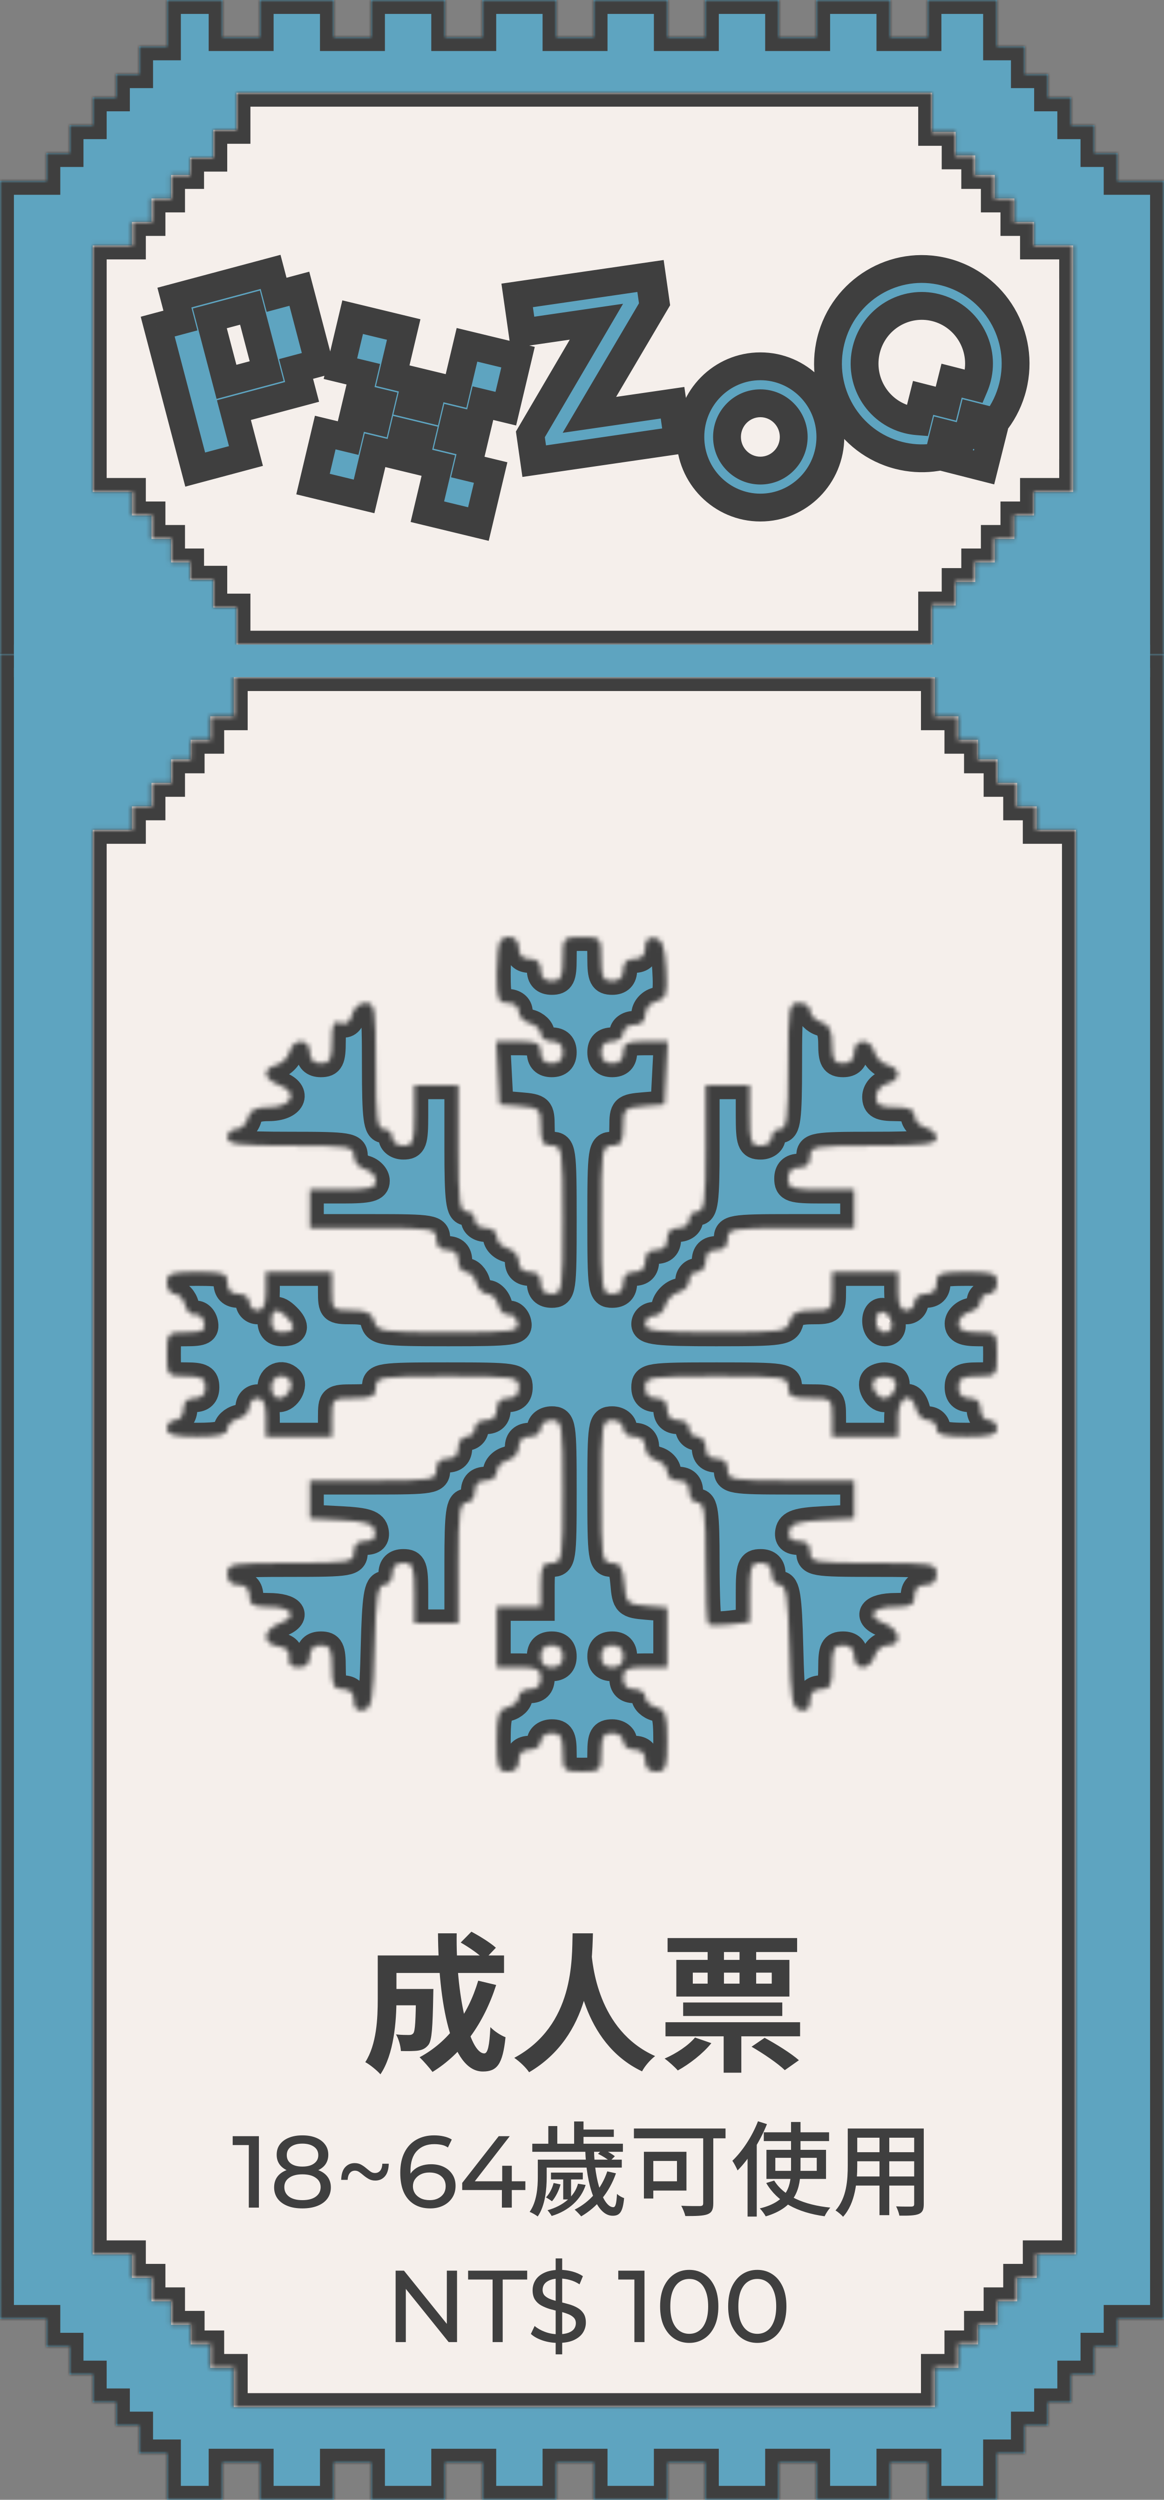 <svg width="251" height="539" viewBox="0 0 251 539" fill="none" xmlns="http://www.w3.org/2000/svg">
<rect x="0" y="0" width="251" height="539" fill="#808080" stroke="none"/>
<mask id="path-1-inside-1_2572_12253" fill="white">
<path fill-rule="evenodd" clip-rule="evenodd" d="M36 0H48V8H56V0H72V8H80V0H96V8H104V0H120V8H128V0H144V8H152V0H168V8H176V0H192V8H200V0H215V10H221V16H226V21H231V27H236V33H241V39H246H251V44.997V45V143.997H0V45V44.997V39H5H10V33H15V27H20V21H25V16H30V10H36V0Z"/>
</mask>
<path fill-rule="evenodd" clip-rule="evenodd" d="M36 0H48V8H56V0H72V8H80V0H96V8H104V0H120V8H128V0H144V8H152V0H168V8H176V0H192V8H200V0H215V10H221V16H226V21H231V27H236V33H241V39H246H251V44.997V45V143.997H0V45V44.997V39H5H10V33H15V27H20V21H25V16H30V10H36V0Z" fill="#5EA4C0"/>
<path d="M48 0H51V-3H48V0ZM36 0V-3H33V0H36ZM48 8H45V11H48V8ZM56 8V11H59V8H56ZM56 0V-3H53V0H56ZM72 0H75V-3H72V0ZM72 8H69V11H72V8ZM80 8V11H83V8H80ZM80 0V-3H77V0H80ZM96 0H99V-3H96V0ZM96 8H93V11H96V8ZM104 8V11H107V8H104ZM104 0V-3H101V0H104ZM120 0H123V-3H120V0ZM120 8H117V11H120V8ZM128 8V11H131V8H128ZM128 0V-3H125V0H128ZM144 0H147V-3H144V0ZM144 8H141V11H144V8ZM152 8V11H155V8H152ZM152 0V-3H149V0H152ZM168 0H171V-3H168V0ZM168 8H165V11H168V8ZM176 8V11H179V8H176ZM176 0V-3H173V0H176ZM192 0H195V-3H192V0ZM192 8H189V11H192V8ZM200 8V11H203V8H200ZM200 0V-3H197V0H200ZM215 0H218V-3H215V0ZM215 10H212V13H215V10ZM221 10H224V7H221V10ZM221 16H218V19H221V16ZM226 16H229V13H226V16ZM226 21H223V24H226V21ZM231 21H234V18H231V21ZM231 27H228V30H231V27ZM236 27H239V24H236V27ZM236 33H233V36H236V33ZM241 33H244V30H241V33ZM241 39H238V42H241V39ZM251 39H254V36H251V39ZM251 143.997V146.997H254V143.997H251ZM0 143.997H-3V146.997H0V143.997ZM0 39V36H-3V39H0ZM10 39V42H13V39H10ZM10 33V30H7V33H10ZM15 33V36H18V33H15ZM15 27V24H12V27H15ZM20 27V30H23V27H20ZM20 21V18H17V21H20ZM25 21V24H28V21H25ZM25 16V13H22V16H25ZM30 16V19H33V16H30ZM30 10V7H27V10H30ZM36 10V13H39V10H36ZM48 -3H36V3H48V-3ZM51 8V0H45V8H51ZM56 5H48V11H56V5ZM53 0V8H59V0H53ZM72 -3H56V3H72V-3ZM75 8V0H69V8H75ZM80 5H72V11H80V5ZM77 0V8H83V0H77ZM96 -3H80V3H96V-3ZM99 8V0H93V8H99ZM104 5H96V11H104V5ZM101 0V8H107V0H101ZM120 -3H104V3H120V-3ZM123 8V0H117V8H123ZM128 5H120V11H128V5ZM125 0V8H131V0H125ZM144 -3H128V3H144V-3ZM147 8V0H141V8H147ZM152 5H144V11H152V5ZM149 0V8H155V0H149ZM168 -3H152V3H168V-3ZM171 8V0H165V8H171ZM176 5H168V11H176V5ZM173 0V8H179V0H173ZM192 -3H176V3H192V-3ZM195 8V0H189V8H195ZM200 5H192V11H200V5ZM197 0V8H203V0H197ZM215 -3H200V3H215V-3ZM218 10V0H212V10H218ZM221 7H215V13H221V7ZM224 16V10H218V16H224ZM226 13H221V19H226V13ZM229 21V16H223V21H229ZM231 18H226V24H231V18ZM234 27V21H228V27H234ZM236 24H231V30H236V24ZM239 33V27H233V33H239ZM241 30H236V36H241V30ZM244 39V33H238V39H244ZM246 36H241V42H246V36ZM251 36H246V42H251V36ZM254 44.997V39H248V44.997H254ZM254 45V44.997H248V45H254ZM254 143.997V45H248V143.997H254ZM0 146.997H251V140.997H0V146.997ZM-3 45V143.997H3V45H-3ZM-3 44.997V45H3V44.997H-3ZM-3 39V44.997H3V39H-3ZM5 36H0V42H5V36ZM10 36H5V42H10V36ZM7 33V39H13V33H7ZM15 30H10V36H15V30ZM12 27V33H18V27H12ZM20 24H15V30H20V24ZM17 21V27H23V21H17ZM25 18H20V24H25V18ZM22 16V21H28V16H22ZM30 13H25V19H30V13ZM27 10V16H33V10H27ZM36 7H30V13H36V7ZM33 0V10H39V0H33Z" fill="#3F3F3F" mask="url(#path-1-inside-1_2572_12253)"/>
<mask id="path-3-inside-2_2572_12253" fill="white">
<path fill-rule="evenodd" clip-rule="evenodd" d="M20 52.934L24.223 52.934H28.446V47.866L32.669 47.866L32.669 42.798L36.892 42.798L36.892 37.731H41V34H46V28H51V20L201 20V28.438L206.068 28.438L206.068 33.506H210.291V37.729H214.514V42.797H218.737V47.865L222.96 47.865V52.932H227.183H231.406V57H231.41V102H231.406V106.068H227.183H222.96V111.136H218.737V116.203H214.514V121.271H210.291V125.494H206.068L206.068 130.562L201 130.562V139L51 139V131H46V125H41V121.27H36.892L36.892 116.202H32.669L32.669 111.134H28.446V106.066H24.223H20L20 102V57L20 52.934Z"/>
</mask>
<path fill-rule="evenodd" clip-rule="evenodd" d="M20 52.934L24.223 52.934H28.446V47.866L32.669 47.866L32.669 42.798L36.892 42.798L36.892 37.731H41V34H46V28H51V20L201 20V28.438L206.068 28.438L206.068 33.506H210.291V37.729H214.514V42.797H218.737V47.865L222.96 47.865V52.932H227.183H231.406V57H231.41V102H231.406V106.068H227.183H222.96V111.136H218.737V116.203H214.514V121.271H210.291V125.494H206.068L206.068 130.562L201 130.562V139L51 139V131H46V125H41V121.27H36.892L36.892 116.202H32.669L32.669 111.134H28.446V106.066H24.223H20L20 102V57L20 52.934Z" fill="#F5EFEB"/>
<path d="M24.223 52.934V49.934H24.223L24.223 52.934ZM20 52.934L20 49.934L17 49.934L17 52.934H20ZM28.446 52.934V55.934H31.446V52.934H28.446ZM28.446 47.866L28.446 44.866L25.446 44.866V47.866H28.446ZM32.669 47.866L32.669 50.866L35.669 50.866L35.669 47.866H32.669ZM32.669 42.798L32.669 39.798L29.669 39.798L29.669 42.798H32.669ZM36.892 42.798L36.892 45.798L39.892 45.798L39.892 42.798L36.892 42.798ZM36.892 37.731V34.731H33.892L33.892 37.731L36.892 37.731ZM41 37.731V40.731H44V37.731H41ZM41 34V31H38V34H41ZM46 34V37H49V34H46ZM46 28V25H43V28H46ZM51 28V31H54V28H51ZM51 20V17L48 17V20H51ZM201 20H204V17L201 17V20ZM201 28.438H198V31.438L201 31.438V28.438ZM206.068 28.438L209.068 28.438L209.068 25.438L206.068 25.438V28.438ZM206.068 33.506L203.068 33.506L203.068 36.506H206.068V33.506ZM210.291 33.506H213.291V30.506H210.291V33.506ZM210.291 37.729H207.291V40.729H210.291V37.729ZM214.514 37.729H217.514V34.729H214.514V37.729ZM214.514 42.797H211.514V45.797H214.514V42.797ZM218.737 42.797H221.737V39.797H218.737V42.797ZM218.737 47.865H215.737V50.865L218.737 50.865V47.865ZM222.96 47.865H225.96V44.865L222.96 44.865V47.865ZM222.96 52.932H219.96V55.932H222.96V52.932ZM231.406 52.932H234.406V49.932H231.406V52.932ZM231.406 57H228.406V60H231.406V57ZM231.41 57H234.41V54H231.41V57ZM231.41 102V105H234.41V102H231.41ZM231.406 102V99H228.406V102H231.406ZM231.406 106.068V109.068H234.406V106.068H231.406ZM222.96 106.068V103.068H219.96V106.068H222.96ZM222.96 111.136V114.136H225.96V111.136H222.96ZM218.737 111.136V108.136H215.737V111.136H218.737ZM218.737 116.203V119.203H221.737V116.203H218.737ZM214.514 116.203V113.203H211.514V116.203H214.514ZM214.514 121.271V124.271H217.514V121.271H214.514ZM210.291 121.271V118.271H207.291V121.271H210.291ZM210.291 125.494V128.494H213.291V125.494H210.291ZM206.068 125.494V122.494H203.068L203.068 125.494L206.068 125.494ZM206.068 130.562V133.562L209.068 133.562L209.068 130.562L206.068 130.562ZM201 130.562V127.562L198 127.562V130.562H201ZM201 139V142L204 142V139H201ZM51 139H48V142H51V139ZM51 131H54V128H51V131ZM46 131H43V134H46V131ZM46 125H49V122H46V125ZM41 125H38V128H41V125ZM41 121.27H44V118.27H41V121.27ZM36.892 121.27L33.892 121.27L33.892 124.27H36.892V121.27ZM36.892 116.202H39.892L39.892 113.202H36.892V116.202ZM32.669 116.202L29.669 116.202L29.669 119.202H32.669V116.202ZM32.669 111.134L35.669 111.134L35.669 108.134H32.669V111.134ZM28.446 111.134H25.446V114.134H28.446V111.134ZM28.446 106.066H31.446V103.066H28.446V106.066ZM20 106.066L17 106.066L17 109.066H20V106.066ZM20 102H17H20ZM20 57H17H20ZM24.223 49.934L20 49.934L20 55.934L24.223 55.934L24.223 49.934ZM28.446 49.934H24.223V55.934H28.446V49.934ZM25.446 47.866V52.934H31.446V47.866H25.446ZM32.669 44.866L28.446 44.866L28.446 50.866L32.669 50.866L32.669 44.866ZM29.669 42.798L29.669 47.866H35.669L35.669 42.798H29.669ZM36.892 39.798L32.669 39.798L32.669 45.798L36.892 45.798L36.892 39.798ZM33.892 37.731L33.892 42.798L39.892 42.798L39.892 37.731L33.892 37.731ZM41 34.731H36.892V40.731H41V34.731ZM38 34V37.731H44V34H38ZM46 31H41V37H46V31ZM43 28V34H49V28H43ZM51 25H46V31H51V25ZM48 20V28H54V20H48ZM201 17L51 17V23L201 23V17ZM204 28.438V20H198V28.438H204ZM206.068 25.438L201 25.438V31.438L206.068 31.438V25.438ZM209.068 33.506L209.068 28.438L203.068 28.438L203.068 33.506L209.068 33.506ZM210.291 30.506H206.068V36.506H210.291V30.506ZM213.291 37.729V33.506H207.291V37.729H213.291ZM214.514 34.729H210.291V40.729H214.514V34.729ZM217.514 42.797V37.729H211.514V42.797H217.514ZM218.737 39.797H214.514V45.797H218.737V39.797ZM221.737 47.865V42.797H215.737V47.865H221.737ZM222.96 44.865L218.737 44.865V50.865L222.96 50.865V44.865ZM225.96 52.932V47.865H219.96V52.932H225.96ZM227.183 49.932H222.96V55.932H227.183V49.932ZM231.406 49.932H227.183V55.932H231.406V49.932ZM234.406 57V52.932H228.406V57H234.406ZM231.406 60H231.41V54H231.406V60ZM228.41 57V102H234.41V57H228.41ZM231.41 99H231.406V105H231.41V99ZM228.406 102V106.068H234.406V102H228.406ZM231.406 103.068H227.183V109.068H231.406V103.068ZM227.183 103.068H222.96V109.068H227.183V103.068ZM219.96 106.068V111.136H225.96V106.068H219.96ZM222.96 108.136H218.737V114.136H222.96V108.136ZM215.737 111.136V116.203H221.737V111.136H215.737ZM218.737 113.203H214.514V119.203H218.737V113.203ZM211.514 116.203V121.271H217.514V116.203H211.514ZM214.514 118.271H210.291V124.271H214.514V118.271ZM207.291 121.271V125.494H213.291V121.271H207.291ZM210.291 122.494H206.068V128.494H210.291V122.494ZM203.068 125.494L203.068 130.562L209.068 130.562L209.068 125.494L203.068 125.494ZM206.068 127.562L201 127.562V133.562L206.068 133.562V127.562ZM198 130.562V139H204V130.562H198ZM201 136L51 136V142L201 142V136ZM54 139V131H48V139H54ZM51 128H46V134H51V128ZM49 131V125H43V131H49ZM46 122H41V128H46V122ZM44 125V121.27H38V125H44ZM41 118.27H36.892V124.27H41V118.27ZM39.892 121.27L39.892 116.202L33.892 116.202L33.892 121.27L39.892 121.27ZM36.892 113.202H32.669V119.202H36.892V113.202ZM35.669 116.202L35.669 111.134L29.669 111.134L29.669 116.202L35.669 116.202ZM32.669 108.134H28.446V114.134H32.669V108.134ZM31.446 111.134V106.066H25.446V111.134H31.446ZM28.446 103.066H24.223V109.066H28.446V103.066ZM24.223 103.066H20V109.066H24.223V103.066ZM23 106.066L23 102L17 102L17 106.066L23 106.066ZM23 102V57H17V102H23ZM17 52.934L17 57H23L23 52.934H17Z" fill="#3F3F3F" mask="url(#path-3-inside-2_2572_12253)"/>
<mask id="path-5-outside-3_2572_12253" maskUnits="userSpaceOnUse" x="30" y="53.997" width="193" height="63" fill="black">
<rect fill="white" x="30" y="53.997" width="193" height="63"/>
<path fill-rule="evenodd" clip-rule="evenodd" d="M209.742 89.733L214.7 90.997L214.936 90.681C216.509 88.573 217.7 86.121 218.38 83.405C221.114 72.477 214.552 61.382 203.723 58.623C192.894 55.864 181.898 62.485 179.163 73.413C176.429 84.34 182.991 95.435 193.82 98.195C196.244 98.812 198.677 98.96 201.024 98.694C201.328 98.66 201.631 98.618 201.932 98.57L202.316 98.509L203.584 93.442L207.357 94.403L206.145 99.248L212.204 100.793L213.735 94.678L208.818 93.425L209.742 89.733ZM199.054 85.786L203.954 87.034L205.197 82.071L210.11 83.323C210.362 82.728 210.572 82.105 210.734 81.457C212.402 74.79 208.399 68.021 201.792 66.338C195.185 64.654 188.477 68.694 186.809 75.361C185.141 82.027 189.144 88.796 195.751 90.48C196.433 90.654 197.116 90.766 197.794 90.822L199.054 85.786Z"/>
<path fill-rule="evenodd" clip-rule="evenodd" d="M59.648 63.567L58.349 58.621L37.603 64.167L38.901 69.113L34 70.423L42.093 101.249L53.036 98.324L50.439 88.432L65.144 84.501L63.845 79.555L68.747 78.245L64.549 62.257L59.648 63.567ZM53.908 66.332L57.502 80.02L48.839 82.336L45.245 68.648L53.908 66.332Z"/>
<path fill-rule="evenodd" clip-rule="evenodd" d="M87.052 71.049L76.044 68.387L73.406 79.496L78.337 80.688L77.156 85.664L82.087 86.856L81.18 90.674L76.249 89.482L75.067 94.458L70.136 93.266L67.499 104.375L78.507 107.036L80.87 97.085L85.801 98.277L86.983 93.301L90.767 94.216L89.586 99.192L94.517 100.384L92.154 110.335L103.163 112.997L105.8 101.888L100.869 100.696L102.051 95.72L97.12 94.528L98.026 90.71L102.958 91.902L104.139 86.926L109.07 88.118L111.708 77.01L100.699 74.348L98.336 84.299L93.405 83.107L92.223 88.083L88.439 87.168L89.621 82.192L84.689 81L87.052 71.049Z"/>
<path fill-rule="evenodd" clip-rule="evenodd" d="M114.367 93.66L115.193 99.435L146.181 94.923L145.025 86.838L127.092 89.449L141.385 65.196L140.566 59.465L111.517 63.695L112.661 71.69L128.609 69.368L114.367 93.66ZM140.772 65.073L140.066 60.139L140.772 65.073Z"/>
<path fill-rule="evenodd" clip-rule="evenodd" d="M163.962 109.442C172.298 109.442 179.056 102.623 179.056 94.211C179.056 85.799 172.298 78.98 163.962 78.98C155.625 78.98 148.868 85.799 148.868 94.211C148.868 102.623 155.625 109.442 163.962 109.442ZM171.155 94.211C171.155 98.22 167.934 101.47 163.962 101.47C159.989 101.47 156.768 98.22 156.768 94.211C156.768 90.203 159.989 86.953 163.962 86.953C167.934 86.953 171.155 90.203 171.155 94.211Z"/>
</mask>
<path fill-rule="evenodd" clip-rule="evenodd" d="M209.742 89.733L214.7 90.997L214.936 90.681C216.509 88.573 217.7 86.121 218.38 83.405C221.114 72.477 214.552 61.382 203.723 58.623C192.894 55.864 181.898 62.485 179.163 73.413C176.429 84.34 182.991 95.435 193.82 98.195C196.244 98.812 198.677 98.96 201.024 98.694C201.328 98.66 201.631 98.618 201.932 98.57L202.316 98.509L203.584 93.442L207.357 94.403L206.145 99.248L212.204 100.793L213.735 94.678L208.818 93.425L209.742 89.733ZM199.054 85.786L203.954 87.034L205.197 82.071L210.11 83.323C210.362 82.728 210.572 82.105 210.734 81.457C212.402 74.79 208.399 68.021 201.792 66.338C195.185 64.654 188.477 68.694 186.809 75.361C185.141 82.027 189.144 88.796 195.751 90.48C196.433 90.654 197.116 90.766 197.794 90.822L199.054 85.786Z" fill="#5EA4C0"/>
<path fill-rule="evenodd" clip-rule="evenodd" d="M59.648 63.567L58.349 58.621L37.603 64.167L38.901 69.113L34 70.423L42.093 101.249L53.036 98.324L50.439 88.432L65.144 84.501L63.845 79.555L68.747 78.245L64.549 62.257L59.648 63.567ZM53.908 66.332L57.502 80.02L48.839 82.336L45.245 68.648L53.908 66.332Z" fill="#5EA4C0"/>
<path fill-rule="evenodd" clip-rule="evenodd" d="M87.052 71.049L76.044 68.387L73.406 79.496L78.337 80.688L77.156 85.664L82.087 86.856L81.18 90.674L76.249 89.482L75.067 94.458L70.136 93.266L67.499 104.375L78.507 107.036L80.87 97.085L85.801 98.277L86.983 93.301L90.767 94.216L89.586 99.192L94.517 100.384L92.154 110.335L103.163 112.997L105.8 101.888L100.869 100.696L102.051 95.72L97.12 94.528L98.026 90.71L102.958 91.902L104.139 86.926L109.07 88.118L111.708 77.01L100.699 74.348L98.336 84.299L93.405 83.107L92.223 88.083L88.439 87.168L89.621 82.192L84.689 81L87.052 71.049Z" fill="#5EA4C0"/>
<path fill-rule="evenodd" clip-rule="evenodd" d="M114.367 93.66L115.193 99.435L146.181 94.923L145.025 86.838L127.092 89.449L141.385 65.196L140.566 59.465L111.517 63.695L112.661 71.69L128.609 69.368L114.367 93.66ZM140.772 65.073L140.066 60.139L140.772 65.073Z" fill="#5EA4C0"/>
<path fill-rule="evenodd" clip-rule="evenodd" d="M163.962 109.442C172.298 109.442 179.056 102.623 179.056 94.211C179.056 85.799 172.298 78.98 163.962 78.98C155.625 78.98 148.868 85.799 148.868 94.211C148.868 102.623 155.625 109.442 163.962 109.442ZM171.155 94.211C171.155 98.22 167.934 101.47 163.962 101.47C159.989 101.47 156.768 98.22 156.768 94.211C156.768 90.203 159.989 86.953 163.962 86.953C167.934 86.953 171.155 90.203 171.155 94.211Z" fill="#5EA4C0"/>
<path d="M87.728 87.608L86.269 87.262L85.924 88.715L87.376 89.066L87.728 87.608ZM88.91 82.632L90.369 82.979L90.714 81.525L89.262 81.174L88.91 82.632ZM83.979 81.44L82.519 81.094L82.174 82.547L83.626 82.898L83.979 81.44ZM86.342 71.489L87.801 71.835L88.146 70.382L86.694 70.031L86.342 71.489ZM60.679 63.913L59.381 58.968L56.479 59.729L57.778 64.675L60.679 63.913ZM69.477 77.441L65.581 62.603L62.679 63.365L66.575 78.203L69.477 77.441ZM65.874 83.697L64.575 78.751L61.673 79.513L62.972 84.459L65.874 83.697ZM53.766 97.52L51.169 87.628L48.267 88.39L50.865 98.282L53.766 97.52ZM81.968 89.934L77.037 88.742L76.332 91.657L81.263 92.85L81.968 89.934ZM75.856 93.717L70.925 92.525L70.22 95.441L75.151 96.633L75.856 93.717ZM79.531 106.665L81.894 96.714L78.975 96.021L76.612 105.972L79.531 106.665ZM86.825 97.906L88.006 92.93L85.088 92.237L83.906 97.213L86.825 97.906ZM99.124 83.559L94.193 82.367L93.488 85.282L98.419 86.475L99.124 83.559ZM87.376 89.066L92.307 90.258L93.012 87.342L88.081 86.15L87.376 89.066ZM87.45 82.286L86.269 87.262L89.188 87.955L90.369 82.979L87.45 82.286ZM83.626 82.898L88.557 84.09L89.262 81.174L84.331 79.982L83.626 82.898ZM85.438 81.787L87.801 71.835L84.882 71.142L82.519 81.094L85.438 81.787ZM146.998 94.207L146.01 87.299L143.04 87.724L144.028 94.632L146.998 94.207ZM49.87 82.682L45.975 67.845L43.073 68.606L46.969 83.444L49.87 82.682ZM157.21 87.792C155.641 89.467 154.679 91.729 154.679 94.211H157.679C157.679 92.517 158.333 90.982 159.399 89.843L157.21 87.792ZM154.679 94.211C154.679 96.789 155.716 99.128 157.393 100.82L159.524 98.709C158.384 97.558 157.679 95.971 157.679 94.211H154.679ZM76.127 70.562L85.989 72.947L86.694 70.031L76.832 67.646L76.127 70.562ZM214.7 90.997L213.96 93.904L215.904 94.399L217.104 92.791L214.7 90.997ZM209.742 89.733L210.483 86.826L207.563 86.082L206.832 89.005L209.742 89.733ZM214.936 90.681L217.34 92.475L217.34 92.475L214.936 90.681ZM218.38 83.405L221.29 84.133V84.133L218.38 83.405ZM203.723 58.623L204.464 55.716V55.716L203.723 58.623ZM193.82 98.195L193.08 101.102L193.82 98.195ZM201.024 98.694L200.687 95.713L200.687 95.713L201.024 98.694ZM201.932 98.57L201.458 95.608H201.458L201.932 98.57ZM202.316 98.509L202.791 101.471L204.746 101.158L205.227 99.237L202.316 98.509ZM203.584 93.442L204.325 90.534L201.405 89.791L200.674 92.713L203.584 93.442ZM207.357 94.403L210.268 95.131L210.993 92.234L208.098 91.496L207.357 94.403ZM206.145 99.248L203.234 98.52L202.509 101.418L205.404 102.156L206.145 99.248ZM212.204 100.793L211.463 103.7L214.383 104.444L215.114 101.521L212.204 100.793ZM213.735 94.678L216.645 95.407L217.37 92.509L214.476 91.771L213.735 94.678ZM208.818 93.425L205.908 92.697L205.183 95.595L208.077 96.332L208.818 93.425ZM203.954 87.034L203.214 89.942L206.133 90.686L206.865 87.763L203.954 87.034ZM199.054 85.786L199.795 82.879L196.876 82.135L196.144 85.057L199.054 85.786ZM205.197 82.071L205.938 79.164L203.018 78.42L202.287 81.342L205.197 82.071ZM210.11 83.323L209.369 86.23L211.866 86.866L212.872 84.494L210.11 83.323ZM210.734 81.457L207.824 80.728V80.728L210.734 81.457ZM201.792 66.338L202.533 63.431V63.431L201.792 66.338ZM186.809 75.361L183.899 74.632V74.632L186.809 75.361ZM195.751 90.48L196.492 87.573L196.492 87.573L195.751 90.48ZM197.794 90.822L197.55 93.812L200.086 94.018L200.704 91.55L197.794 90.822ZM58.349 58.621L61.251 57.859L60.485 54.944L57.574 55.723L58.349 58.621ZM59.648 63.567L56.746 64.329L57.511 67.243L60.422 66.465L59.648 63.567ZM37.603 64.167L36.828 61.269L33.943 62.04L34.701 64.929L37.603 64.167ZM38.901 69.113L39.676 72.011L42.562 71.24L41.803 68.351L38.901 69.113ZM34 70.423L33.225 67.525L30.34 68.296L31.098 71.185L34 70.423ZM42.093 101.249L39.192 102.011L39.957 104.926L42.868 104.148L42.093 101.249ZM53.036 98.324L53.811 101.222L56.697 100.451L55.938 97.562L53.036 98.324ZM50.439 88.432L49.664 85.534L46.779 86.305L47.538 89.194L50.439 88.432ZM65.144 84.501L65.919 87.399L68.804 86.628L68.046 83.739L65.144 84.501ZM63.845 79.555L63.071 76.657L60.185 77.428L60.944 80.317L63.845 79.555ZM68.747 78.245L69.522 81.143L72.407 80.372L71.648 77.483L68.747 78.245ZM64.549 62.257L67.451 61.495L66.686 58.58L63.774 59.358L64.549 62.257ZM76.044 68.387L76.749 65.471L73.821 64.763L73.125 67.694L76.044 68.387ZM87.052 71.049L89.971 71.742L90.662 68.835L87.757 68.133L87.052 71.049ZM73.406 79.496L70.487 78.803L69.797 81.71L72.701 82.412L73.406 79.496ZM78.337 80.688L81.256 81.381L81.946 78.474L79.042 77.772L78.337 80.688ZM77.156 85.664L74.237 84.971L73.546 87.877L76.451 88.58L77.156 85.664ZM82.087 86.856L85.005 87.549L85.696 84.642L82.791 83.94L82.087 86.856ZM81.18 90.674L80.475 93.59L83.403 94.298L84.099 91.368L81.18 90.674ZM76.249 89.482L76.954 86.566L74.026 85.858L73.33 88.789L76.249 89.482ZM75.067 94.458L74.362 97.374L77.29 98.082L77.986 95.151L75.067 94.458ZM70.136 93.266L70.841 90.35L67.913 89.642L67.217 92.573L70.136 93.266ZM67.499 104.375L64.58 103.681L63.889 106.588L66.793 107.29L67.499 104.375ZM78.507 107.036L77.802 109.952L80.73 110.66L81.426 107.729L78.507 107.036ZM80.87 97.085L81.575 94.169L78.647 93.461L77.951 96.391L80.87 97.085ZM85.801 98.277L85.096 101.193L88.024 101.901L88.72 98.97L85.801 98.277ZM86.983 93.301L87.688 90.385L84.76 89.677L84.064 92.608L86.983 93.301ZM90.767 94.216L93.686 94.909L94.376 92.002L91.472 91.3L90.767 94.216ZM89.586 99.192L86.667 98.499L85.977 101.406L88.881 102.108L89.586 99.192ZM94.517 100.384L97.436 101.077L98.126 98.17L95.222 97.468L94.517 100.384ZM92.154 110.335L89.235 109.642L88.545 112.549L91.449 113.251L92.154 110.335ZM103.163 112.997L102.458 115.913L105.386 116.621L106.082 113.69L103.163 112.997ZM105.8 101.888L108.719 102.581L109.41 99.674L106.505 98.972L105.8 101.888ZM100.869 100.696L97.951 100.003L97.26 102.91L100.164 103.612L100.869 100.696ZM102.051 95.72L104.97 96.413L105.66 93.507L102.756 92.805L102.051 95.72ZM97.12 94.528L94.201 93.835L93.511 96.742L96.415 97.444L97.12 94.528ZM98.026 90.71L98.731 87.794L95.804 87.086L95.108 90.017L98.026 90.71ZM102.958 91.902L102.253 94.818L105.18 95.526L105.876 92.595L102.958 91.902ZM104.139 86.926L104.844 84.01L101.916 83.302L101.22 86.233L104.139 86.926ZM109.07 88.118L108.365 91.034L111.293 91.742L111.989 88.811L109.07 88.118ZM111.708 77.01L114.627 77.703L115.317 74.796L112.413 74.094L111.708 77.01ZM100.699 74.348L101.404 71.432L98.476 70.724L97.78 73.655L100.699 74.348ZM98.336 84.299L97.631 87.216L100.559 87.923L101.255 84.993L98.336 84.299ZM93.405 83.107L94.11 80.191L91.182 79.483L90.486 82.414L93.405 83.107ZM92.223 88.083L91.518 90.999L94.446 91.707L95.142 88.776L92.223 88.083ZM88.439 87.168L85.52 86.475L84.83 89.382L87.734 90.084L88.439 87.168ZM89.621 82.192L92.54 82.885L93.23 79.978L90.326 79.276L89.621 82.192ZM84.689 81L81.771 80.307L81.081 83.214L83.984 83.916L84.689 81ZM115.193 99.435L112.223 99.86L112.649 102.837L115.626 102.404L115.193 99.435ZM114.367 93.66L111.779 92.143L111.249 93.047L111.398 94.085L114.367 93.66ZM146.181 94.923L146.613 97.892L149.574 97.46L149.151 94.498L146.181 94.923ZM145.025 86.838L147.995 86.413L147.569 83.436L144.592 83.869L145.025 86.838ZM127.092 89.449L124.507 87.926L121.329 93.32L127.524 92.418L127.092 89.449ZM141.385 65.196L143.97 66.719L144.504 65.813L144.355 64.771L141.385 65.196ZM140.566 59.465L143.535 59.04L143.11 56.063L140.133 56.496L140.566 59.465ZM111.517 63.695L111.085 60.726L108.124 61.157L108.548 64.119L111.517 63.695ZM112.661 71.69L109.691 72.115L110.117 75.092L113.093 74.659L112.661 71.69ZM128.609 69.368L131.197 70.885L134.354 65.5L128.177 66.399L128.609 69.368ZM57.502 80.02L58.277 82.918L61.162 82.147L60.404 79.258L57.502 80.02ZM53.908 66.332L56.81 65.57L56.044 62.656L53.133 63.434L53.908 66.332ZM48.839 82.336L45.937 83.098L46.702 86.012L49.614 85.234L48.839 82.336ZM45.245 68.648L44.47 65.75L41.585 66.521L42.343 69.41L45.245 68.648ZM215.441 88.09L210.483 86.826L209.001 92.641L213.96 93.904L215.441 88.09ZM212.532 88.887L212.296 89.202L217.104 92.791L217.34 92.475L212.532 88.887ZM215.469 82.677C214.888 85.002 213.871 87.093 212.532 88.887L217.34 92.475C219.147 90.054 220.512 87.241 221.29 84.133L215.469 82.677ZM202.982 61.53C212.189 63.876 217.808 73.33 215.469 82.677L221.29 84.133C224.42 71.625 216.915 58.888 204.464 55.716L202.982 61.53ZM182.074 74.141C184.41 64.804 193.785 59.187 202.982 61.53L204.464 55.716C192.002 52.541 179.386 60.167 176.253 72.684L182.074 74.141ZM194.561 95.287C185.354 92.942 179.735 83.488 182.074 74.141L176.253 72.684C173.123 85.193 180.628 97.929 193.08 101.102L194.561 95.287ZM200.687 95.713C198.695 95.939 196.627 95.814 194.561 95.287L193.08 101.102C195.86 101.81 198.659 101.981 201.362 101.675L200.687 95.713ZM201.458 95.608C201.202 95.649 200.945 95.684 200.687 95.713L201.362 101.675C201.712 101.635 202.06 101.588 202.406 101.532L201.458 95.608ZM201.842 95.546L201.458 95.608L202.406 101.532L202.791 101.471L201.842 95.546ZM200.674 92.713L199.406 97.78L205.227 99.237L206.494 94.17L200.674 92.713ZM208.098 91.496L204.325 90.534L202.843 96.349L206.617 97.31L208.098 91.496ZM209.055 99.977L210.268 95.131L204.447 93.675L203.234 98.52L209.055 99.977ZM212.945 97.886L206.886 96.341L205.404 102.156L211.463 103.7L212.945 97.886ZM210.824 93.95L209.294 100.064L215.114 101.521L216.645 95.407L210.824 93.95ZM208.077 96.332L212.994 97.585L214.476 91.771L209.559 90.518L208.077 96.332ZM206.832 89.005L205.908 92.697L211.728 94.153L212.652 90.462L206.832 89.005ZM204.695 84.127L199.795 82.879L198.313 88.693L203.214 89.942L204.695 84.127ZM202.287 81.342L201.044 86.306L206.865 87.763L208.107 82.799L202.287 81.342ZM210.851 80.416L205.938 79.164L204.456 84.978L209.369 86.23L210.851 80.416ZM207.824 80.728C207.7 81.225 207.54 81.7 207.348 82.151L212.872 84.494C213.185 83.756 213.444 82.985 213.644 82.185L207.824 80.728ZM201.052 69.245C206.036 70.515 209.097 75.643 207.824 80.728L213.644 82.185C215.708 73.938 210.762 65.527 202.533 63.431L201.052 69.245ZM189.719 76.089C190.99 71.013 196.077 67.977 201.052 69.245L202.533 63.431C194.294 61.331 185.965 66.376 183.899 74.632L189.719 76.089ZM196.492 87.573C191.507 86.303 188.447 81.175 189.719 76.089L183.899 74.632C181.835 82.88 186.781 91.29 195.01 93.387L196.492 87.573ZM198.038 87.832C197.527 87.79 197.01 87.705 196.492 87.573L195.01 93.387C195.856 93.603 196.705 93.743 197.55 93.812L198.038 87.832ZM196.144 85.057L194.884 90.093L200.704 91.55L201.965 86.514L196.144 85.057ZM55.447 59.383L56.746 64.329L62.549 62.805L61.251 57.859L55.447 59.383ZM38.378 67.065L59.124 61.519L57.574 55.723L36.828 61.269L38.378 67.065ZM41.803 68.351L40.505 63.405L34.701 64.929L36 69.875L41.803 68.351ZM34.775 73.322L39.676 72.011L38.127 66.215L33.225 67.525L34.775 73.322ZM44.995 100.488L36.902 69.662L31.098 71.185L39.192 102.011L44.995 100.488ZM52.262 95.426L41.319 98.351L42.868 104.148L53.811 101.222L52.262 95.426ZM47.538 89.194L50.135 99.086L55.938 97.562L53.341 87.67L47.538 89.194ZM64.369 81.603L49.664 85.534L51.214 91.33L65.919 87.399L64.369 81.603ZM60.944 80.317L62.242 85.263L68.046 83.739L66.747 78.793L60.944 80.317ZM67.972 75.347L63.071 76.657L64.62 82.453L69.522 81.143L67.972 75.347ZM61.647 63.018L65.845 79.007L71.648 77.483L67.451 61.495L61.647 63.018ZM60.422 66.465L65.324 65.155L63.774 59.358L58.873 60.669L60.422 66.465ZM75.339 71.303L86.347 73.965L87.757 68.133L76.749 65.471L75.339 71.303ZM76.325 80.189L78.962 69.08L73.125 67.694L70.487 78.803L76.325 80.189ZM79.042 77.772L74.111 76.58L72.701 82.412L77.632 83.604L79.042 77.772ZM80.074 86.357L81.256 81.381L75.418 79.995L74.237 84.971L80.074 86.357ZM82.791 83.94L77.861 82.748L76.451 88.58L81.382 89.772L82.791 83.94ZM84.099 91.368L85.005 87.549L79.168 86.163L78.261 89.981L84.099 91.368ZM75.544 92.398L80.475 93.59L81.885 87.758L76.954 86.566L75.544 92.398ZM77.986 95.151L79.168 90.175L73.33 88.789L72.148 93.765L77.986 95.151ZM69.431 96.182L74.362 97.374L75.772 91.542L70.841 90.35L69.431 96.182ZM70.417 105.068L73.055 93.959L67.217 92.573L64.58 103.681L70.417 105.068ZM79.212 104.12L68.204 101.459L66.793 107.29L77.802 109.952L79.212 104.12ZM77.951 96.391L75.588 106.343L81.426 107.729L83.789 97.778L77.951 96.391ZM86.506 95.361L81.575 94.169L80.165 100.001L85.096 101.193L86.506 95.361ZM84.064 92.608L82.883 97.584L88.72 98.97L89.902 93.994L84.064 92.608ZM91.472 91.3L87.688 90.385L86.278 96.217L90.062 97.132L91.472 91.3ZM92.505 99.885L93.686 94.909L87.848 93.523L86.667 98.499L92.505 99.885ZM95.222 97.468L90.291 96.276L88.881 102.108L93.812 103.3L95.222 97.468ZM95.073 111.029L97.436 101.077L91.598 99.691L89.235 109.642L95.073 111.029ZM103.868 110.081L92.859 107.419L91.449 113.251L102.458 115.913L103.868 110.081ZM102.882 101.195L100.244 112.304L106.082 113.69L108.719 102.581L102.882 101.195ZM100.164 103.612L105.095 104.804L106.505 98.972L101.574 97.78L100.164 103.612ZM99.132 95.027L97.951 100.003L103.788 101.389L104.97 96.413L99.132 95.027ZM96.415 97.444L101.346 98.636L102.756 92.805L97.825 91.612L96.415 97.444ZM95.108 90.017L94.201 93.835L100.039 95.221L100.945 91.403L95.108 90.017ZM103.663 88.986L98.731 87.794L97.322 93.626L102.253 94.818L103.663 88.986ZM101.22 86.233L100.039 91.209L105.876 92.595L107.058 87.619L101.22 86.233ZM109.775 85.202L104.844 84.01L103.434 89.842L108.365 91.034L109.775 85.202ZM108.789 76.317L106.151 87.425L111.989 88.811L114.627 77.703L108.789 76.317ZM99.994 77.264L111.003 79.926L112.413 74.094L101.404 71.432L99.994 77.264ZM101.255 84.993L103.618 75.041L97.78 73.655L95.417 83.606L101.255 84.993ZM92.7 86.023L97.631 87.216L99.041 81.383L94.11 80.191L92.7 86.023ZM95.142 88.776L96.324 83.8L90.486 82.414L89.305 87.39L95.142 88.776ZM87.734 90.084L91.518 90.999L92.928 85.167L89.144 84.252L87.734 90.084ZM86.702 81.499L85.52 86.475L91.358 87.861L92.54 82.885L86.702 81.499ZM83.984 83.916L88.916 85.108L90.326 79.276L85.394 78.084L83.984 83.916ZM84.134 70.356L81.771 80.307L87.608 81.693L89.971 71.742L84.134 70.356ZM118.163 99.011L117.337 93.236L111.398 94.085L112.223 99.86L118.163 99.011ZM145.749 91.954L114.761 96.467L115.626 102.404L146.613 97.892L145.749 91.954ZM142.055 87.263L143.211 95.348L149.151 94.498L147.995 86.413L142.055 87.263ZM127.524 92.418L145.457 89.806L144.592 83.869L126.66 86.48L127.524 92.418ZM138.801 63.673L124.507 87.926L129.677 90.972L143.97 66.719L138.801 63.673ZM137.596 59.889L138.415 65.621L144.355 64.771L143.535 59.04L137.596 59.889ZM111.95 66.663L140.998 62.434L140.133 56.496L111.085 60.726L111.95 66.663ZM115.631 71.266L114.487 63.27L108.548 64.119L109.691 72.115L115.631 71.266ZM128.177 66.399L112.229 68.722L113.093 74.659L129.041 72.337L128.177 66.399ZM116.955 95.177L131.197 70.885L126.021 67.851L111.779 92.143L116.955 95.177ZM143.742 64.648L143.036 59.714L137.096 60.563L137.802 65.497L143.742 64.648ZM60.404 79.258L56.81 65.57L51.007 67.094L54.6 80.782L60.404 79.258ZM49.614 85.234L58.277 82.918L56.727 77.122L48.064 79.438L49.614 85.234ZM42.343 69.41L45.937 83.098L51.74 81.574L48.147 67.886L42.343 69.41ZM53.133 63.434L44.47 65.75L46.02 71.546L54.683 69.231L53.133 63.434ZM176.056 94.211C176.056 100.992 170.615 106.442 163.962 106.442V112.442C173.98 112.442 182.056 104.254 182.056 94.211H176.056ZM163.962 81.98C170.615 81.98 176.056 87.431 176.056 94.211H182.056C182.056 84.168 173.98 75.98 163.962 75.98V81.98ZM151.868 94.211C151.868 87.431 157.308 81.98 163.962 81.98V75.98C153.943 75.98 145.868 84.168 145.868 94.211H151.868ZM163.962 106.442C157.308 106.442 151.868 100.992 151.868 94.211H145.868C145.868 104.254 153.943 112.442 163.962 112.442V106.442ZM163.962 104.47C169.617 104.47 174.155 99.851 174.155 94.211H168.155C168.155 96.589 166.252 98.47 163.962 98.47V104.47ZM153.768 94.211C153.768 99.851 158.307 104.47 163.962 104.47V98.47C161.671 98.47 159.768 96.589 159.768 94.211H153.768ZM163.962 83.953C158.307 83.953 153.768 88.571 153.768 94.211H159.768C159.768 91.834 161.671 89.953 163.962 89.953V83.953ZM174.155 94.211C174.155 88.571 169.617 83.953 163.962 83.953V89.953C166.252 89.953 168.155 91.834 168.155 94.211H174.155Z" fill="#3F3F3F" mask="url(#path-5-outside-3_2572_12253)"/>
<mask id="path-7-inside-4_2572_12253" fill="white">
<path fill-rule="evenodd" clip-rule="evenodd" d="M251 141V494V500H246H241V506H236V512H231V518H226V523H221V529H215V539H200V531H192V539H176V531H168V539H152V531H144V539H128V531H120V539H104V531H96V539H80V531H72V539H56V531H48V539H36V529H30V523H25V518H20V512H15V506H10V500H5H0V494V141H251Z"/>
</mask>
<path fill-rule="evenodd" clip-rule="evenodd" d="M251 141V494V500H246H241V506H236V512H231V518H226V523H221V529H215V539H200V531H192V539H176V531H168V539H152V531H144V539H128V531H120V539H104V531H96V539H80V531H72V539H56V531H48V539H36V529H30V523H25V518H20V512H15V506H10V500H5H0V494V141H251Z" fill="#5EA4C0"/>
<path d="M251 141H254V138H251V141ZM251 500V503H254V500H251ZM241 500V497H238V500H241ZM241 506V509H244V506H241ZM236 506V503H233V506H236ZM236 512V515H239V512H236ZM231 512V509H228V512H231ZM231 518V521H234V518H231ZM226 518V515H223V518H226ZM226 523V526H229V523H226ZM221 523V520H218V523H221ZM221 529V532H224V529H221ZM215 529V526H212V529H215ZM215 539V542H218V539H215ZM200 539H197V542H200V539ZM200 531H203V528H200V531ZM192 531V528H189V531H192ZM192 539V542H195V539H192ZM176 539H173V542H176V539ZM176 531H179V528H176V531ZM168 531V528H165V531H168ZM168 539V542H171V539H168ZM152 539H149V542H152V539ZM152 531H155V528H152V531ZM144 531V528H141V531H144ZM144 539V542H147V539H144ZM128 539H125V542H128V539ZM128 531H131V528H128V531ZM120 531V528H117V531H120ZM120 539V542H123V539H120ZM104 539H101V542H104V539ZM104 531H107V528H104V531ZM96 531V528H93V531H96ZM96 539V542H99V539H96ZM80 539H77V542H80V539ZM80 531H83V528H80V531ZM72 531V528H69V531H72ZM72 539V542H75V539H72ZM56 539H53V542H56V539ZM56 531H59V528H56V531ZM48 531V528H45V531H48ZM48 539V542H51V539H48ZM36 539H33V542H36V539ZM36 529H39V526H36V529ZM30 529H27V532H30V529ZM30 523H33V520H30V523ZM25 523H22V526H25V523ZM25 518H28V515H25V518ZM20 518H17V521H20V518ZM20 512H23V509H20V512ZM15 512H12V515H15V512ZM15 506H18V503H15V506ZM10 506H7V509H10V506ZM10 500H13V497H10V500ZM0 500H-3V503H0V500ZM0 141V138H-3V141H0ZM254 494V141H248V494H254ZM248 494V500H254V494H248ZM251 497H246V503H251V497ZM246 497H241V503H246V497ZM238 500V506H244V500H238ZM241 503H236V509H241V503ZM233 506V512H239V506H233ZM236 509H231V515H236V509ZM228 512V518H234V512H228ZM231 515H226V521H231V515ZM223 518V523H229V518H223ZM226 520H221V526H226V520ZM218 523V529H224V523H218ZM221 526H215V532H221V526ZM212 529V539H218V529H212ZM215 536H200V542H215V536ZM203 539V531H197V539H203ZM200 528H192V534H200V528ZM189 531V539H195V531H189ZM192 536H176V542H192V536ZM179 539V531H173V539H179ZM176 528H168V534H176V528ZM165 531V539H171V531H165ZM168 536H152V542H168V536ZM155 539V531H149V539H155ZM152 528H144V534H152V528ZM141 531V539H147V531H141ZM144 536H128V542H144V536ZM131 539V531H125V539H131ZM128 528H120V534H128V528ZM117 531V539H123V531H117ZM120 536H104V542H120V536ZM107 539V531H101V539H107ZM104 528H96V534H104V528ZM93 531V539H99V531H93ZM96 536H80V542H96V536ZM83 539V531H77V539H83ZM80 528H72V534H80V528ZM69 531V539H75V531H69ZM72 536H56V542H72V536ZM59 539V531H53V539H59ZM56 528H48V534H56V528ZM45 531V539H51V531H45ZM48 536H36V542H48V536ZM39 539V529H33V539H39ZM36 526H30V532H36V526ZM33 529V523H27V529H33ZM30 520H25V526H30V520ZM28 523V518H22V523H28ZM25 515H20V521H25V515ZM23 518V512H17V518H23ZM20 509H15V515H20V509ZM18 512V506H12V512H18ZM15 503H10V509H15V503ZM13 506V500H7V506H13ZM10 497H5V503H10V497ZM5 497H0V503H5V497ZM3 500V494H-3V500H3ZM-3 141V494H3V141H-3ZM251 138H0V144H251V138Z" fill="#3F3F3F" mask="url(#path-7-inside-4_2572_12253)"/>
<mask id="path-9-inside-5_2572_12253" fill="white">
<path fill-rule="evenodd" clip-rule="evenodd" d="M50.406 146L201.594 146V154.446H206.661V159.514L210.884 159.514V163.737H215.108V168.805H219.331V173.872L223.554 173.872V178.94H227.777H232V184V184.008V481V486.068H227.777H223.554V491.135H219.331V496.203H215.108V501.271H210.884V505.494H206.661V510.562H201.594V519.008H50.407L50.406 510.562H45.339L45.339 505.494H41.115V501.271H36.892V496.203H32.669L32.669 491.135H28.446V486.068H24.223H20L20 481L20 184.008L20 178.94H24.223H28.446V173.872L32.669 173.872L32.669 168.805H36.892V163.737H41.115V159.514H45.339L45.339 154.446L50.406 154.446L50.406 146Z"/>
</mask>
<path fill-rule="evenodd" clip-rule="evenodd" d="M50.406 146L201.594 146V154.446H206.661V159.514L210.884 159.514V163.737H215.108V168.805H219.331V173.872L223.554 173.872V178.94H227.777H232V184V184.008V481V486.068H227.777H223.554V491.135H219.331V496.203H215.108V501.271H210.884V505.494H206.661V510.562H201.594V519.008H50.407L50.406 510.562H45.339L45.339 505.494H41.115V501.271H36.892V496.203H32.669L32.669 491.135H28.446V486.068H24.223H20L20 481L20 184.008L20 178.94H24.223H28.446V173.872L32.669 173.872L32.669 168.805H36.892V163.737H41.115V159.514H45.339L45.339 154.446L50.406 154.446L50.406 146Z" fill="#F5EFEB"/>
<path d="M201.594 146H204.594V143L201.594 143V146ZM50.406 146V143L47.406 143L47.406 146L50.406 146ZM201.594 154.446H198.594V157.446H201.594V154.446ZM206.661 154.446H209.661V151.446H206.661V154.446ZM206.661 159.514H203.661V162.514L206.661 162.514V159.514ZM210.884 159.514H213.884V156.514H210.884V159.514ZM210.884 163.737H207.884V166.737H210.884V163.737ZM215.108 163.737H218.108V160.737H215.108V163.737ZM215.108 168.805H212.108V171.805H215.108V168.805ZM219.331 168.805H222.331V165.805H219.331V168.805ZM219.331 173.872H216.331V176.872H219.331V173.872ZM223.554 173.872H226.554V170.872L223.554 170.872V173.872ZM223.554 178.94H220.554V181.94H223.554V178.94ZM232 178.94H235V175.94H232V178.94ZM232 486.068V489.068H235V486.068H232ZM223.554 486.068V483.068H220.554V486.068H223.554ZM223.554 491.135V494.135H226.554V491.135H223.554ZM219.331 491.135V488.135H216.331V491.135H219.331ZM219.331 496.203V499.203H222.331V496.203H219.331ZM215.108 496.203V493.203H212.108V496.203H215.108ZM215.108 501.271V504.271H218.108V501.271H215.108ZM210.884 501.271V498.271H207.884V501.271H210.884ZM210.884 505.494V508.494H213.884V505.494H210.884ZM206.661 505.494V502.494H203.661V505.494H206.661ZM206.661 510.562V513.562H209.661V510.562H206.661ZM201.594 510.562V507.562H198.594V510.562H201.594ZM201.594 519.008V522.008H204.594V519.008H201.594ZM50.407 519.008L47.407 519.008L47.407 522.008H50.407V519.008ZM50.406 510.562L53.406 510.562L53.406 507.562H50.406V510.562ZM45.339 510.562H42.339V513.562H45.339V510.562ZM45.339 505.494L48.339 505.494L48.339 502.494H45.339V505.494ZM41.115 505.494H38.115V508.494H41.115V505.494ZM41.115 501.271H44.115V498.271H41.115V501.271ZM36.892 501.271H33.892V504.271H36.892V501.271ZM36.892 496.203H39.892V493.203H36.892V496.203ZM32.669 496.203H29.669L29.669 499.203H32.669V496.203ZM32.669 491.135H35.669V488.135H32.669V491.135ZM28.446 491.135H25.446V494.135H28.446V491.135ZM28.446 486.068H31.446V483.068H28.446V486.068ZM20 486.068L17 486.068L17 489.068H20V486.068ZM20 481H23H20ZM20 184.008H17H20ZM20 178.94V175.94H17L17 178.94H20ZM28.446 178.94V181.94H31.446V178.94H28.446ZM28.446 173.872L28.446 170.872L25.446 170.872V173.872H28.446ZM32.669 173.872L32.669 176.872H35.669V173.872L32.669 173.872ZM32.669 168.805V165.805H29.669L29.669 168.805H32.669ZM36.892 168.805V171.805H39.892V168.805H36.892ZM36.892 163.737V160.737H33.892V163.737H36.892ZM41.115 163.737V166.737H44.115V163.737H41.115ZM41.115 159.514V156.514H38.115V159.514H41.115ZM45.339 159.514V162.514H48.339L48.339 159.514L45.339 159.514ZM45.339 154.446V151.446L42.339 151.446V154.446L45.339 154.446ZM50.406 154.446L50.406 157.446H53.406L53.406 154.446L50.406 154.446ZM201.594 143L50.406 143V149L201.594 149V143ZM204.594 154.446V146H198.594V154.446H204.594ZM206.661 151.446H201.594V157.446H206.661V151.446ZM209.661 159.514V154.446H203.661V159.514H209.661ZM210.884 156.514L206.661 156.514V162.514H210.884V156.514ZM213.884 163.737V159.514H207.884V163.737H213.884ZM215.108 160.737H210.884V166.737H215.108V160.737ZM218.108 168.805V163.737H212.108V168.805H218.108ZM219.331 165.805H215.108V171.805H219.331V165.805ZM222.331 173.872V168.805H216.331V173.872H222.331ZM223.554 170.872L219.331 170.872V176.872L223.554 176.872V170.872ZM226.554 178.94V173.872H220.554V178.94H226.554ZM227.777 175.94H223.554V181.94H227.777V175.94ZM232 175.94H227.777V181.94H232V175.94ZM235 184V178.94H229V184H235ZM235 184.008V184H229V184.008H235ZM235 481V184.008H229V481H235ZM235 486.068V481H229V486.068H235ZM227.777 489.068H232V483.068H227.777V489.068ZM223.554 489.068H227.777V483.068H223.554V489.068ZM226.554 491.135V486.068H220.554V491.135H226.554ZM219.331 494.135H223.554V488.135H219.331V494.135ZM222.331 496.203V491.135H216.331V496.203H222.331ZM215.108 499.203H219.331V493.203H215.108V499.203ZM218.108 501.271V496.203H212.108V501.271H218.108ZM210.884 504.271H215.108V498.271H210.884V504.271ZM213.884 505.494V501.271H207.884V505.494H213.884ZM206.661 508.494H210.884V502.494H206.661V508.494ZM209.661 510.562V505.494H203.661V510.562H209.661ZM201.594 513.562H206.661V507.562H201.594V513.562ZM204.594 519.008V510.562H198.594V519.008H204.594ZM50.407 522.008H201.594V516.008H50.407V522.008ZM47.406 510.562L47.407 519.008L53.407 519.008L53.406 510.562L47.406 510.562ZM45.339 513.562H50.406V507.562H45.339V513.562ZM42.339 505.494L42.339 510.562L48.339 510.562L48.339 505.494L42.339 505.494ZM41.115 508.494H45.339V502.494H41.115V508.494ZM38.115 501.271V505.494H44.115V501.271H38.115ZM36.892 504.271H41.115V498.271H36.892V504.271ZM33.892 496.203V501.271H39.892V496.203H33.892ZM32.669 499.203H36.892V493.203H32.669V499.203ZM29.669 491.135L29.669 496.203H35.669L35.669 491.135H29.669ZM28.446 494.135H32.669V488.135H28.446V494.135ZM25.446 486.068V491.135H31.446V486.068H25.446ZM24.223 489.068H28.446V483.068H24.223V489.068ZM20 489.068H24.223V483.068H20V489.068ZM17 481L17 486.068L23 486.068L23 481L17 481ZM17 184.008L17 481H23L23 184.008H17ZM17 178.94L17 184.008H23L23 178.94H17ZM24.223 175.94H20V181.94H24.223V175.94ZM28.446 175.94H24.223V181.94H28.446V175.94ZM25.446 173.872V178.94H31.446V173.872H25.446ZM32.669 170.872L28.446 170.872L28.446 176.872L32.669 176.872L32.669 170.872ZM29.669 168.805L29.669 173.872L35.669 173.872L35.669 168.805L29.669 168.805ZM36.892 165.805H32.669V171.805H36.892V165.805ZM33.892 163.737V168.805H39.892V163.737H33.892ZM41.115 160.737H36.892V166.737H41.115V160.737ZM38.115 159.514V163.737H44.115V159.514H38.115ZM45.339 156.514H41.115V162.514H45.339V156.514ZM42.339 154.446L42.339 159.514L48.339 159.514L48.339 154.446L42.339 154.446ZM50.406 151.446L45.339 151.446L45.339 157.446L50.406 157.446L50.406 151.446ZM47.406 146L47.406 154.446L53.406 154.446L53.406 146L47.406 146Z" fill="#3F3F3F" mask="url(#path-9-inside-5_2572_12253)"/>
<path d="M83.792 428.864H91.184V432.384H83.792V428.864ZM89.712 428.864H93.456C93.456 428.864 93.424 429.824 93.424 430.272C93.296 437.056 93.136 439.904 92.4 440.896C91.76 441.696 91.12 441.984 90.192 442.144C89.328 442.272 87.952 442.272 86.448 442.24C86.384 441.12 85.968 439.616 85.392 438.656C86.544 438.784 87.632 438.784 88.144 438.784C88.592 438.784 88.88 438.72 89.136 438.4C89.52 437.888 89.648 435.648 89.712 429.44V428.864ZM99.344 418.848L101.648 416.512C103.408 417.44 105.776 418.912 106.928 419.968L104.464 422.56C103.408 421.44 101.136 419.872 99.344 418.848ZM103.12 427.072L106.992 428C104.304 436.352 99.6 442.848 93.264 446.752C92.688 445.952 91.28 444.352 90.48 443.584C96.624 440.288 100.912 434.496 103.12 427.072ZM84.016 421.632H108.688V425.408H84.016V421.632ZM81.456 421.632H85.488V431.04C85.488 435.84 84.944 442.944 82.032 447.264C81.392 446.496 79.664 445.088 78.768 444.64C81.232 440.8 81.456 435.2 81.456 431.008V421.632ZM94.448 416.864H98.48C98.256 429.92 101.2 442.752 104.432 442.752C105.168 442.752 105.552 441.12 105.744 437.088C106.608 437.984 107.984 438.88 109.008 439.264C108.4 445.216 107.12 446.656 104.112 446.656C97.136 446.656 94.544 431.456 94.448 416.864ZM123.472 416.864H127.856C127.664 423.488 127.472 438.944 114.096 446.816C113.392 445.792 112.144 444.576 110.896 443.712C123.92 436.704 123.312 422.336 123.472 416.864ZM127.504 420.768C127.76 423.36 128.784 437.76 141.264 443.328C140.112 444.224 139.024 445.536 138.448 446.624C125.328 440.384 124.272 424.384 123.792 421.184L127.504 420.768ZM162.064 441.312L164.88 439.392C167.312 440.704 170.576 442.72 172.272 444.224L169.232 446.368C167.76 444.928 164.56 442.752 162.064 441.312ZM147.312 431.776H168.688V434.688H147.312V431.776ZM143.504 436.032H172.528V439.072H143.504V436.032ZM143.952 417.888H171.888V420.896H143.952V417.888ZM149.872 439.328L153.392 440.544C151.568 442.816 148.656 445.056 146.16 446.432C145.552 445.728 144.144 444.448 143.312 443.872C145.808 442.784 148.4 441.088 149.872 439.328ZM149.392 425.344V427.712H166.416V425.344H149.392ZM145.84 422.592H170.224V430.496H145.84V422.592ZM152.592 419.04H156.112V429.376H152.592V419.04ZM159.472 419.04H163.056V429.376H159.472V419.04ZM156.048 436.832H159.856V446.912H156.048V436.832Z" fill="#3F3F3F"/>
<path d="M85.31 505V489.6H87.114L97.3 502.25H96.354V489.6H98.554V505H96.75L86.564 492.35H87.51V505H85.31ZM106.222 505V491.514H100.942V489.6H113.68V491.514H108.4V505H106.222ZM119.82 507.64V486.96H121.228V507.64H119.82ZM120.37 505.176C119.197 505.176 118.075 505 117.004 504.648C115.934 504.281 115.09 503.812 114.474 503.24L115.288 501.524C115.875 502.037 116.623 502.463 117.532 502.8C118.442 503.137 119.388 503.306 120.37 503.306C121.265 503.306 121.991 503.203 122.548 502.998C123.106 502.793 123.516 502.514 123.78 502.162C124.044 501.795 124.176 501.385 124.176 500.93C124.176 500.402 124 499.977 123.648 499.654C123.311 499.331 122.864 499.075 122.306 498.884C121.764 498.679 121.162 498.503 120.502 498.356C119.842 498.209 119.175 498.041 118.5 497.85C117.84 497.645 117.232 497.388 116.674 497.08C116.132 496.772 115.692 496.361 115.354 495.848C115.017 495.32 114.848 494.645 114.848 493.824C114.848 493.032 115.054 492.306 115.464 491.646C115.89 490.971 116.535 490.436 117.4 490.04C118.28 489.629 119.395 489.424 120.744 489.424C121.639 489.424 122.526 489.541 123.406 489.776C124.286 490.011 125.049 490.348 125.694 490.788L124.968 492.548C124.308 492.108 123.612 491.793 122.878 491.602C122.145 491.397 121.434 491.294 120.744 491.294C119.879 491.294 119.168 491.404 118.61 491.624C118.053 491.844 117.642 492.137 117.378 492.504C117.129 492.871 117.004 493.281 117.004 493.736C117.004 494.279 117.173 494.711 117.51 495.034C117.862 495.357 118.31 495.613 118.852 495.804C119.41 495.995 120.018 496.171 120.678 496.332C121.338 496.479 121.998 496.647 122.658 496.838C123.333 497.029 123.942 497.278 124.484 497.586C125.042 497.894 125.489 498.305 125.826 498.818C126.164 499.331 126.332 499.991 126.332 500.798C126.332 501.575 126.12 502.301 125.694 502.976C125.269 503.636 124.609 504.171 123.714 504.582C122.834 504.978 121.72 505.176 120.37 505.176ZM136.797 505V490.48L137.743 491.514H133.321V489.6H138.975V505H136.797ZM148.635 505.176C147.432 505.176 146.354 504.868 145.401 504.252C144.462 503.636 143.714 502.741 143.157 501.568C142.614 500.395 142.343 498.972 142.343 497.3C142.343 495.628 142.614 494.205 143.157 493.032C143.714 491.859 144.462 490.964 145.401 490.348C146.354 489.732 147.432 489.424 148.635 489.424C149.823 489.424 150.894 489.732 151.847 490.348C152.8 490.964 153.548 491.859 154.091 493.032C154.634 494.205 154.905 495.628 154.905 497.3C154.905 498.972 154.634 500.395 154.091 501.568C153.548 502.741 152.8 503.636 151.847 504.252C150.894 504.868 149.823 505.176 148.635 505.176ZM148.635 503.218C149.442 503.218 150.146 502.998 150.747 502.558C151.363 502.118 151.84 501.458 152.177 500.578C152.529 499.698 152.705 498.605 152.705 497.3C152.705 495.995 152.529 494.902 152.177 494.022C151.84 493.142 151.363 492.482 150.747 492.042C150.146 491.602 149.442 491.382 148.635 491.382C147.828 491.382 147.117 491.602 146.501 492.042C145.885 492.482 145.401 493.142 145.049 494.022C144.712 494.902 144.543 495.995 144.543 497.3C144.543 498.605 144.712 499.698 145.049 500.578C145.401 501.458 145.885 502.118 146.501 502.558C147.117 502.998 147.828 503.218 148.635 503.218ZM163.309 505.176C162.106 505.176 161.028 504.868 160.075 504.252C159.136 503.636 158.388 502.741 157.831 501.568C157.288 500.395 157.017 498.972 157.017 497.3C157.017 495.628 157.288 494.205 157.831 493.032C158.388 491.859 159.136 490.964 160.075 490.348C161.028 489.732 162.106 489.424 163.309 489.424C164.497 489.424 165.568 489.732 166.521 490.348C167.474 490.964 168.222 491.859 168.765 493.032C169.308 494.205 169.579 495.628 169.579 497.3C169.579 498.972 169.308 500.395 168.765 501.568C168.222 502.741 167.474 503.636 166.521 504.252C165.568 504.868 164.497 505.176 163.309 505.176ZM163.309 503.218C164.116 503.218 164.82 502.998 165.421 502.558C166.037 502.118 166.514 501.458 166.851 500.578C167.203 499.698 167.379 498.605 167.379 497.3C167.379 495.995 167.203 494.902 166.851 494.022C166.514 493.142 166.037 492.482 165.421 492.042C164.82 491.602 164.116 491.382 163.309 491.382C162.502 491.382 161.791 491.602 161.175 492.042C160.559 492.482 160.075 493.142 159.723 494.022C159.386 494.902 159.217 495.995 159.217 497.3C159.217 498.605 159.386 499.698 159.723 500.578C160.075 501.458 160.559 502.118 161.175 502.558C161.791 502.998 162.502 503.218 163.309 503.218Z" fill="#3F3F3F"/>
<path d="M53.652 476V461.48L54.598 462.514H50.176V460.6H55.83V476H53.652ZM65.205 476.176C63.958 476.176 62.88 475.993 61.971 475.626C61.061 475.259 60.357 474.739 59.859 474.064C59.36 473.375 59.111 472.568 59.111 471.644C59.111 470.735 59.345 469.965 59.815 469.334C60.299 468.689 60.995 468.205 61.905 467.882C62.814 467.545 63.914 467.376 65.205 467.376C66.495 467.376 67.595 467.545 68.505 467.882C69.429 468.205 70.133 468.689 70.617 469.334C71.101 469.979 71.343 470.749 71.343 471.644C71.343 472.568 71.093 473.375 70.595 474.064C70.096 474.739 69.385 475.259 68.461 475.626C67.537 475.993 66.451 476.176 65.205 476.176ZM65.205 474.394C66.437 474.394 67.397 474.145 68.087 473.646C68.791 473.133 69.143 472.443 69.143 471.578C69.143 470.727 68.791 470.06 68.087 469.576C67.397 469.077 66.437 468.828 65.205 468.828C63.987 468.828 63.034 469.077 62.345 469.576C61.655 470.06 61.311 470.727 61.311 471.578C61.311 472.443 61.655 473.133 62.345 473.646C63.034 474.145 63.987 474.394 65.205 474.394ZM65.205 468.564C64.031 468.564 63.034 468.41 62.213 468.102C61.391 467.779 60.761 467.325 60.321 466.738C59.881 466.137 59.661 465.425 59.661 464.604C59.661 463.739 59.888 462.998 60.343 462.382C60.812 461.751 61.465 461.267 62.301 460.93C63.137 460.593 64.105 460.424 65.205 460.424C66.319 460.424 67.295 460.593 68.131 460.93C68.967 461.267 69.619 461.751 70.089 462.382C70.558 462.998 70.793 463.739 70.793 464.604C70.793 465.425 70.573 466.137 70.133 466.738C69.693 467.325 69.055 467.779 68.219 468.102C67.383 468.41 66.378 468.564 65.205 468.564ZM65.205 467.156C66.275 467.156 67.111 466.936 67.713 466.496C68.329 466.056 68.637 465.455 68.637 464.692C68.637 463.915 68.321 463.306 67.691 462.866C67.06 462.426 66.231 462.206 65.205 462.206C64.178 462.206 63.357 462.426 62.741 462.866C62.139 463.306 61.839 463.915 61.839 464.692C61.839 465.455 62.132 466.056 62.719 466.496C63.32 466.936 64.149 467.156 65.205 467.156ZM80.925 470.17C80.397 470.17 79.935 470.06 79.539 469.84C79.143 469.62 78.776 469.371 78.439 469.092C78.116 468.813 77.808 468.571 77.515 468.366C77.221 468.146 76.899 468.036 76.547 468.036C76.077 468.036 75.703 468.212 75.425 468.564C75.146 468.916 74.992 469.4 74.963 470.016H73.577C73.606 468.784 73.892 467.875 74.435 467.288C74.977 466.701 75.659 466.408 76.481 466.408C77.009 466.408 77.471 466.518 77.867 466.738C78.263 466.958 78.622 467.207 78.945 467.486C79.282 467.765 79.597 468.014 79.891 468.234C80.184 468.439 80.507 468.542 80.859 468.542C81.343 468.542 81.724 468.366 82.003 468.014C82.281 467.647 82.428 467.156 82.443 466.54H83.829C83.799 467.772 83.513 468.689 82.971 469.29C82.443 469.877 81.761 470.17 80.925 470.17ZM92.78 476.176C91.416 476.176 90.25 475.875 89.282 475.274C88.314 474.673 87.573 473.807 87.06 472.678C86.561 471.534 86.312 470.141 86.312 468.498C86.312 466.753 86.62 465.279 87.236 464.076C87.852 462.873 88.71 461.964 89.81 461.348C90.91 460.732 92.171 460.424 93.594 460.424C94.327 460.424 95.024 460.497 95.684 460.644C96.359 460.791 96.938 461.018 97.422 461.326L96.586 463.042C96.19 462.763 95.735 462.573 95.222 462.47C94.723 462.367 94.195 462.316 93.638 462.316C92.069 462.316 90.822 462.807 89.898 463.79C88.974 464.758 88.512 466.203 88.512 468.124C88.512 468.432 88.526 468.799 88.556 469.224C88.585 469.649 88.659 470.067 88.776 470.478L88.028 469.73C88.248 469.055 88.593 468.491 89.062 468.036C89.546 467.567 90.118 467.222 90.778 467.002C91.453 466.767 92.178 466.65 92.956 466.65C93.983 466.65 94.892 466.841 95.684 467.222C96.476 467.603 97.099 468.146 97.554 468.85C98.008 469.539 98.236 470.361 98.236 471.314C98.236 472.297 97.994 473.155 97.51 473.888C97.026 474.621 96.373 475.186 95.552 475.582C94.731 475.978 93.806 476.176 92.78 476.176ZM92.692 474.394C93.367 474.394 93.953 474.269 94.452 474.02C94.965 473.771 95.368 473.426 95.662 472.986C95.955 472.531 96.102 472.003 96.102 471.402C96.102 470.493 95.787 469.774 95.156 469.246C94.525 468.703 93.667 468.432 92.582 468.432C91.878 468.432 91.262 468.564 90.734 468.828C90.206 469.092 89.788 469.451 89.48 469.906C89.186 470.346 89.04 470.852 89.04 471.424C89.04 471.952 89.179 472.443 89.458 472.898C89.737 473.338 90.147 473.697 90.69 473.976C91.233 474.255 91.9 474.394 92.692 474.394ZM99.67 472.216V470.676L107.546 460.6H109.922L102.112 470.676L100.99 470.324H113.288V472.216H99.67ZM108.228 476V472.216L108.294 470.324V466.98H110.362V476H108.228ZM126.201 463.504H128.093C128.181 470.412 130.183 475.934 132.251 475.912C132.735 475.912 132.933 475.098 133.043 473.052C133.439 473.426 134.099 473.8 134.583 473.954C134.297 476.946 133.637 477.76 132.119 477.76C128.555 477.76 126.421 471.226 126.201 463.504ZM128.951 464.406L129.985 463.416C130.887 463.812 132.009 464.45 132.581 464.934L131.503 466.012C130.953 465.506 129.853 464.824 128.951 464.406ZM130.953 468.19L132.823 468.608C131.371 472.788 128.687 475.934 125.321 477.892C125.035 477.518 124.331 476.792 123.913 476.44C127.213 474.79 129.721 471.886 130.953 468.19ZM119.381 470.698L120.877 471.006C120.503 472.37 119.799 473.756 119.029 474.636C118.743 474.416 118.105 473.998 117.731 473.8C118.523 472.986 119.073 471.842 119.381 470.698ZM117.027 465.66H134.077V467.376H117.027V465.66ZM118.809 468.454H125.673V469.928H118.809V468.454ZM114.783 462.228H134.319V463.966H114.783V462.228ZM124.969 459.17H132.361V460.754H124.969V459.17ZM115.971 465.66H117.885V469.422C117.885 471.952 117.599 475.538 115.949 477.914C115.575 477.606 114.695 477.1 114.211 476.924C115.773 474.702 115.971 471.622 115.971 469.4V465.66ZM123.803 457.432H125.827V463.086H123.803V457.432ZM118.237 458.422H120.173V463.152H118.237V458.422ZM124.639 470.852L126.289 471.116C125.299 474.24 122.681 476.682 118.963 477.804C118.765 477.452 118.347 476.858 118.061 476.572C121.515 475.604 123.935 473.514 124.639 470.852ZM121.449 469.466H123.143V474.24H121.449V469.466ZM151.633 459.566H153.811V475.076C153.811 476.44 153.481 477.1 152.535 477.452C151.567 477.804 150.005 477.826 147.783 477.826C147.651 477.21 147.233 476.198 146.903 475.604C148.597 475.692 150.445 475.67 150.973 475.67C151.479 475.648 151.633 475.494 151.633 475.032V459.566ZM138.851 463.966H140.875V474.042H138.851V463.966ZM139.709 463.966H148.025V472.326H139.709V470.324H145.979V465.946H139.709V463.966ZM136.695 458.95H156.451V461.062H136.695V458.95ZM164.701 459.764H178.781V461.656H164.701V459.764ZM167.187 465.264V468.08H176.119V465.264H167.187ZM165.273 463.548H178.121V469.818H165.273V463.548ZM166.945 470.17C168.969 473.492 173.325 475.428 179.045 476C178.605 476.462 178.077 477.298 177.813 477.87C171.917 477.056 167.605 474.79 165.229 470.698L166.945 470.17ZM170.575 457.542H172.621V467.42C172.621 471.776 171.719 475.934 165.119 477.892C164.877 477.43 164.283 476.616 163.843 476.176C170.113 474.658 170.575 471.072 170.575 467.398V457.542ZM163.447 457.388L165.383 458.004C163.887 461.722 161.511 465.528 159.047 467.992C158.849 467.508 158.277 466.386 157.925 465.902C160.081 463.856 162.193 460.644 163.447 457.388ZM161.203 463.306L163.161 461.326L163.183 461.348V477.936H161.203V463.306ZM183.995 458.95H197.899V460.93H183.995V458.95ZM183.995 464.054H197.899V466.012H183.995V464.054ZM183.907 469.29H197.965V471.248H183.907V469.29ZM182.807 458.95H184.853V466.914C184.853 470.324 184.457 475.054 181.795 477.98C181.465 477.584 180.629 476.88 180.167 476.616C182.587 473.91 182.807 469.994 182.807 466.892V458.95ZM197.129 458.95H199.197V475.23C199.197 476.462 198.911 477.056 198.097 477.386C197.283 477.716 195.985 477.76 193.939 477.738C193.851 477.188 193.521 476.286 193.235 475.736C194.665 475.802 196.139 475.78 196.557 475.78C196.975 475.758 197.129 475.626 197.129 475.23V458.95ZM189.649 459.72H191.761V477.628H189.649V459.72Z" fill="#3F3F3F"/>
<mask id="path-14-inside-6_2572_12253" fill="white">
<path fill-rule="evenodd" clip-rule="evenodd" d="M107.917 202.824C107.481 203.257 107.126 206.454 107.126 209.928C107.126 215.452 107.422 216.242 109.497 216.242C110.875 216.242 111.868 217.031 111.868 218.129C111.868 219.166 112.934 220.295 114.238 220.634C115.542 220.975 116.609 221.991 116.609 222.892C116.609 223.792 117.676 224.53 118.98 224.53C120.56 224.53 121.351 225.319 121.351 226.898C121.351 228.476 120.56 229.266 118.98 229.266C117.4 229.266 116.609 228.476 116.609 226.898C116.609 224.919 115.819 224.53 111.808 224.53H107.007L107.363 231.338L107.719 238.146L112.164 238.513C116.367 238.861 116.609 239.102 116.609 242.953C116.609 246.236 117.069 247.025 118.98 247.025C121.234 247.025 121.351 247.815 121.351 263.009C121.351 278.203 121.234 278.993 118.98 278.993C117.4 278.993 116.609 278.203 116.609 276.625C116.609 275.047 115.819 274.257 114.238 274.257C112.707 274.257 111.868 273.467 111.868 272.028C111.868 270.793 110.809 269.521 109.497 269.178C108.193 268.838 107.126 267.71 107.126 266.673C107.126 265.575 106.134 264.785 104.755 264.785C103.438 264.785 102.384 263.996 102.384 263.009C102.384 262.032 101.584 261.233 100.606 261.233C99.129 261.233 98.828 258.932 98.828 247.617V234.002H94.086H89.344V240.514C89.344 246.236 89.058 247.025 86.974 247.025C85.656 247.025 84.603 246.236 84.603 245.249C84.603 244.273 83.802 243.473 82.825 243.473C81.347 243.473 81.046 241.172 81.046 229.858C81.046 217.312 80.871 216.242 78.814 216.242C77.533 216.242 76.3 217.317 75.921 218.764C75.48 220.448 74.646 221.05 73.412 220.576C71.928 220.008 71.563 220.797 71.563 224.566C71.563 228.476 71.165 229.266 69.192 229.266C67.612 229.266 66.821 228.476 66.821 226.898C66.821 223.854 63.244 223.764 62.452 226.789C62.127 228.031 60.843 229.313 59.6 229.637C56.438 230.463 56.781 232.665 60.279 233.993C64.474 235.586 62.921 238.738 57.942 238.738C55.055 238.738 53.899 239.345 53.438 241.106C53.097 242.408 51.968 243.473 50.929 243.473C49.89 243.473 49.04 244.273 49.04 245.249C49.04 246.725 51.344 247.025 62.672 247.025C75.233 247.025 76.305 247.201 76.305 249.255C76.305 250.49 77.363 251.761 78.675 252.105C79.98 252.445 81.046 253.573 81.046 254.61C81.046 256.127 79.651 256.497 73.934 256.497H66.821V260.641V264.785H80.454C93.295 264.785 94.086 264.923 94.086 267.153C94.086 268.731 94.877 269.521 96.457 269.521C98.037 269.521 98.828 270.311 98.828 271.889C98.828 273.192 99.566 274.257 100.467 274.257C101.369 274.257 102.386 275.323 102.728 276.625C103.068 277.928 104.135 278.993 105.099 278.993C106.061 278.993 107.132 280.074 107.478 281.395C107.824 282.716 108.788 283.649 109.62 283.467C110.453 283.285 111.338 284.07 111.588 285.209C112.002 287.099 110.693 287.281 96.682 287.281C82.32 287.281 81.282 287.127 80.703 284.913C80.228 283.099 79.086 282.545 75.823 282.545C71.744 282.545 71.563 282.369 71.563 278.401V274.257H64.45H57.338V278.401C57.338 281.295 56.802 282.545 55.56 282.545C54.582 282.545 53.782 281.746 53.782 280.769C53.782 279.783 52.728 278.993 51.411 278.993C49.83 278.993 49.04 278.203 49.04 276.625C49.04 274.544 48.249 274.257 42.52 274.257C36.791 274.257 36 274.544 36 276.625C36 277.928 36.739 278.993 37.639 278.993C38.542 278.993 39.562 280.074 39.908 281.395C40.255 282.716 41.218 283.649 42.05 283.467C42.884 283.285 43.768 284.069 44.018 285.209C44.385 286.881 43.653 287.281 40.236 287.281C36.084 287.281 36 287.376 36 292.017C36 296.64 36.098 296.753 40.149 296.753C43.507 296.753 44.298 297.204 44.298 299.121C44.298 300.699 43.507 301.489 41.927 301.489C40.347 301.489 39.556 302.279 39.556 303.857C39.556 305.172 38.766 306.225 37.778 306.225C36.8 306.225 36 307.024 36 308.001C36 309.365 37.515 309.777 42.52 309.777C47.281 309.777 49.04 309.335 49.04 308.139C49.04 307.238 50.107 306.222 51.411 305.881C52.715 305.542 53.782 304.413 53.782 303.376C53.782 302.338 54.582 301.489 55.56 301.489C56.802 301.489 57.338 302.739 57.338 305.633V309.777H64.45H71.563V305.633C71.563 301.587 71.675 301.489 76.305 301.489C80.256 301.489 81.046 301.095 81.046 299.121C81.046 296.875 81.837 296.753 96.457 296.753C111.077 296.753 111.868 296.875 111.868 299.121C111.868 300.699 111.077 301.489 109.497 301.489C107.917 301.489 107.126 302.279 107.126 303.857C107.126 305.435 106.335 306.225 104.755 306.225C103.438 306.225 102.384 307.015 102.384 308.001C102.384 308.978 101.584 309.777 100.606 309.777C99.618 309.777 98.828 310.829 98.828 312.145C98.828 313.723 98.037 314.513 96.457 314.513C94.877 314.513 94.086 315.302 94.086 316.881C94.086 319.111 93.295 319.249 80.454 319.249H66.821V323.333V327.418L73.626 327.773C78.993 328.054 80.514 328.567 80.826 330.201C81.099 331.634 80.463 332.273 78.762 332.273C77.095 332.273 76.305 333.034 76.305 334.641C76.305 336.871 75.514 337.008 62.672 337.008C49.83 337.008 49.04 337.146 49.04 339.376C49.04 340.955 49.83 341.744 51.411 341.744C52.991 341.744 53.782 342.534 53.782 344.112C53.782 346.022 54.572 346.48 57.861 346.48C62.97 346.48 64.393 348.478 60.372 350.005C56.625 351.428 56.4 354.471 60.005 354.981C61.785 355.235 62.556 356.049 62.324 357.432C62.087 358.844 62.748 359.504 64.398 359.504C66.031 359.504 66.821 358.732 66.821 357.136C66.821 355.558 67.612 354.768 69.192 354.768C71.168 354.768 71.563 355.558 71.563 359.504C71.563 363.45 71.958 364.24 73.934 364.24C75.542 364.24 76.305 365.03 76.305 366.695C76.305 368.395 76.942 369.028 78.379 368.752C80.183 368.408 80.498 366.625 80.789 355.05C81.059 344.296 81.458 341.744 82.864 341.744C83.82 341.744 84.603 340.679 84.603 339.376C84.603 337.798 85.393 337.008 86.974 337.008C89.058 337.008 89.344 337.798 89.344 343.52V350.032H94.086H98.828V337.008C98.828 326.221 99.134 323.985 100.606 323.985C101.593 323.985 102.384 322.932 102.384 321.617C102.384 320.038 103.175 319.249 104.755 319.249C106.134 319.249 107.126 318.459 107.126 317.361C107.126 316.324 108.193 315.196 109.497 314.856C110.809 314.513 111.868 313.241 111.868 312.006C111.868 310.566 112.707 309.777 114.238 309.777C115.555 309.777 116.609 308.987 116.609 308.001C116.609 307.015 117.663 306.225 118.98 306.225C121.229 306.225 121.351 307.015 121.351 321.617C121.351 336.219 121.229 337.008 118.98 337.008C117.004 337.008 116.609 337.798 116.609 341.744V346.48H111.868H107.126V352.992V359.504H111.868C115.819 359.504 116.609 359.898 116.609 361.872C116.609 363.45 115.819 364.24 114.238 364.24C112.934 364.24 111.868 364.978 111.868 365.878C111.868 366.779 110.801 367.795 109.497 368.135C107.483 368.661 107.126 369.75 107.126 375.377C107.126 381.21 107.408 382 109.497 382C111.077 382 111.868 381.21 111.868 379.632C111.868 378.054 112.658 377.264 114.238 377.264C115.555 377.264 116.609 376.474 116.609 375.488C116.609 374.502 117.663 373.712 118.98 373.712C120.899 373.712 121.351 374.502 121.351 377.856C121.351 381.802 121.549 382 125.5 382C129.451 382 129.649 381.802 129.649 377.856C129.649 374.502 130.101 373.712 132.02 373.712C133.337 373.712 134.391 374.502 134.391 375.488C134.391 376.474 135.445 377.264 136.762 377.264C138.342 377.264 139.132 378.054 139.132 379.632C139.132 381.21 139.923 382 141.503 382C143.592 382 143.874 381.21 143.874 375.377C143.874 369.75 143.517 368.661 141.503 368.135C140.199 367.795 139.132 366.779 139.132 365.878C139.132 364.978 138.066 364.24 136.762 364.24C135.181 364.24 134.391 363.45 134.391 361.872C134.391 359.898 135.181 359.504 139.132 359.504H143.874V353.063V346.624L139.429 346.255C135.225 345.909 134.963 345.647 134.616 341.448C134.327 337.97 133.749 337.008 131.949 337.008C129.791 337.008 129.649 336.059 129.649 321.617C129.649 307.015 129.771 306.225 132.02 306.225C133.337 306.225 134.391 307.015 134.391 308.001C134.391 308.987 135.445 309.777 136.762 309.777C138.293 309.777 139.132 310.566 139.132 312.006C139.132 313.241 140.191 314.513 141.503 314.856C142.807 315.196 143.874 316.324 143.874 317.361C143.874 318.459 144.866 319.249 146.245 319.249C147.825 319.249 148.616 320.038 148.616 321.617C148.616 322.932 149.407 323.985 150.394 323.985C151.865 323.985 152.172 326.199 152.172 336.811C152.172 343.866 152.422 349.888 152.728 350.193C153.035 350.499 155.169 350.53 157.47 350.261L161.656 349.773V343.391C161.656 337.798 161.948 337.008 164.026 337.008C165.607 337.008 166.397 337.798 166.397 339.376C166.397 340.679 167.18 341.744 168.136 341.744C169.542 341.744 169.941 344.296 170.211 355.05C170.502 366.625 170.817 368.408 172.621 368.752C174.058 369.028 174.695 368.395 174.695 366.695C174.695 365.03 175.458 364.24 177.066 364.24C179.042 364.24 179.437 363.45 179.437 359.504C179.437 355.558 179.832 354.768 181.808 354.768C183.388 354.768 184.179 355.558 184.179 357.136C184.179 358.513 184.969 359.504 186.068 359.504C187.107 359.504 188.237 358.439 188.577 357.136C188.921 355.826 190.194 354.768 191.43 354.768C194.721 354.768 194.144 351.341 190.628 350.005C186.607 348.478 188.03 346.48 193.139 346.48C196.428 346.48 197.219 346.022 197.219 344.112C197.219 342.534 198.009 341.744 199.589 341.744C201.17 341.744 201.96 340.955 201.96 339.376C201.96 337.146 201.17 337.008 188.328 337.008C175.486 337.008 174.695 336.871 174.695 334.641C174.695 333.034 173.905 332.273 172.238 332.273C170.537 332.273 169.901 331.634 170.174 330.201C170.486 328.567 172.007 328.054 177.374 327.773L184.179 327.418V323.333V319.249H170.546C157.705 319.249 156.914 319.111 156.914 316.881C156.914 315.302 156.123 314.513 154.543 314.513C152.963 314.513 152.172 313.723 152.172 312.145C152.172 310.829 151.382 309.777 150.394 309.777C149.416 309.777 148.616 308.978 148.616 308.001C148.616 307.015 147.562 306.225 146.245 306.225C144.665 306.225 143.874 305.435 143.874 303.857C143.874 302.279 143.083 301.489 141.503 301.489C139.923 301.489 139.132 300.699 139.132 299.121C139.132 296.875 139.923 296.753 154.543 296.753C169.163 296.753 169.954 296.875 169.954 299.121C169.954 301.095 170.744 301.489 174.695 301.489C179.324 301.489 179.437 301.587 179.437 305.633V309.777H186.55H193.662V305.633C193.662 301.053 196.491 299.765 197.562 303.857C197.903 305.159 199.032 306.225 200.071 306.225C201.11 306.225 201.96 307.024 201.96 308.001C201.96 309.365 203.475 309.777 208.48 309.777C213.485 309.777 215 309.365 215 308.001C215 307.024 214.2 306.225 213.222 306.225C212.234 306.225 211.444 305.172 211.444 303.857C211.444 302.279 210.653 301.489 209.073 301.489C207.493 301.489 206.702 300.699 206.702 299.121C206.702 297.204 207.493 296.753 210.851 296.753C214.902 296.753 215 296.64 215 292.017C215 287.393 214.902 287.281 210.851 287.281C207.845 287.281 206.702 286.761 206.702 285.394C206.702 284.357 207.769 283.228 209.073 282.888C210.377 282.547 211.444 281.532 211.444 280.631C211.444 279.731 212.244 278.993 213.222 278.993C214.209 278.993 215 277.941 215 276.625C215 274.544 214.209 274.257 208.48 274.257C202.751 274.257 201.96 274.544 201.96 276.625C201.96 278.203 201.17 278.993 199.589 278.993C198.272 278.993 197.219 279.783 197.219 280.769C197.219 281.746 196.418 282.545 195.44 282.545C194.198 282.545 193.662 281.295 193.662 278.401V274.257H186.55H179.437V278.401C179.437 282.369 179.256 282.545 175.177 282.545C171.914 282.545 170.772 283.099 170.297 284.913C169.718 287.126 168.68 287.281 154.404 287.281C141.619 287.281 139.132 286.992 139.132 285.505C139.132 284.528 139.982 283.729 141.022 283.729C142.06 283.729 143.177 282.713 143.502 281.47C143.827 280.228 145.111 278.946 146.354 278.621C147.599 278.297 148.616 277.182 148.616 276.144C148.616 275.106 149.416 274.257 150.394 274.257C151.382 274.257 152.172 273.205 152.172 271.889C152.172 270.311 152.963 269.521 154.543 269.521C156.123 269.521 156.914 268.731 156.914 267.153C156.914 264.923 157.705 264.785 170.546 264.785H184.179V260.641V256.497H177.066C170.744 256.497 169.954 256.234 169.954 254.129C169.954 252.551 170.744 251.761 172.324 251.761C173.905 251.761 174.695 250.972 174.695 249.393C174.695 247.163 175.486 247.025 188.328 247.025C199.145 247.025 201.96 246.687 201.96 245.388C201.96 244.487 200.893 243.471 199.589 243.13C198.285 242.79 197.219 241.662 197.219 240.625C197.219 239.257 196.076 238.738 193.07 238.738C189.797 238.738 188.921 238.266 188.921 236.508C188.921 235.273 189.979 234.002 191.291 233.658C194.3 232.872 194.368 230.412 191.4 229.637C190.157 229.313 188.873 228.031 188.548 226.789C187.756 223.764 184.179 223.854 184.179 226.898C184.179 228.476 183.388 229.266 181.808 229.266C179.897 229.266 179.437 228.476 179.437 225.201C179.437 222.177 178.83 220.945 177.066 220.386C175.762 219.973 174.695 218.871 174.695 217.938C174.695 217.005 173.628 216.242 172.324 216.242C170.091 216.242 169.954 217.031 169.954 229.858C169.954 241.172 169.653 243.473 168.175 243.473C167.198 243.473 166.397 244.273 166.397 245.249C166.397 246.236 165.343 247.025 164.026 247.025C161.942 247.025 161.656 246.236 161.656 240.514V234.002H156.914H152.172V247.617C152.172 258.932 151.871 261.233 150.394 261.233C149.416 261.233 148.616 262.032 148.616 263.009C148.616 263.996 147.562 264.785 146.245 264.785C144.665 264.785 143.874 265.575 143.874 267.153C143.874 268.731 143.083 269.521 141.503 269.521C139.923 269.521 139.132 270.311 139.132 271.889C139.132 273.467 138.342 274.257 136.762 274.257C135.181 274.257 134.391 275.047 134.391 276.625C134.391 278.203 133.6 278.993 132.02 278.993C129.766 278.993 129.649 278.203 129.649 263.009C129.649 247.815 129.766 247.025 132.02 247.025C133.931 247.025 134.391 246.236 134.391 242.953C134.391 239.102 134.633 238.861 138.836 238.513L143.281 238.146L143.637 231.338L143.993 224.53H139.192C135.181 224.53 134.391 224.919 134.391 226.898C134.391 228.476 133.6 229.266 132.02 229.266C130.44 229.266 129.649 228.476 129.649 226.898C129.649 225.319 130.44 224.53 132.02 224.53C133.337 224.53 134.391 223.74 134.391 222.754C134.391 221.767 135.445 220.978 136.762 220.978C138.293 220.978 139.132 220.188 139.132 218.748C139.132 217.493 140.198 216.239 141.569 215.882C143.703 215.324 143.96 214.466 143.643 208.947C143.363 204.063 142.816 202.56 141.207 202.254C139.771 201.982 139.132 202.616 139.132 204.315C139.132 205.98 138.37 206.77 136.762 206.77C135.181 206.77 134.391 207.56 134.391 209.138C134.391 210.716 133.6 211.506 132.02 211.506C130.044 211.506 129.649 210.716 129.649 206.77C129.649 202.146 129.551 202.034 125.5 202.034C121.449 202.034 121.351 202.146 121.351 206.77C121.351 210.716 120.956 211.506 118.98 211.506C117.4 211.506 116.609 210.716 116.609 209.138C116.609 207.56 115.819 206.77 114.238 206.77C112.658 206.77 111.868 205.98 111.868 204.402C111.868 202.12 109.548 201.193 107.917 202.824ZM61.842 283.966C63.932 286.053 63.581 287.281 60.894 287.281C59.314 287.281 58.523 286.491 58.523 284.913C58.523 282.229 59.752 281.878 61.842 283.966ZM192.267 285.307C192.495 286.476 191.89 287.281 190.785 287.281C189.686 287.281 188.921 286.269 188.921 284.815C188.921 281.929 191.691 282.337 192.267 285.307ZM62.392 297.461C63.547 298.613 61.962 301.489 60.175 301.489C59.266 301.489 58.523 300.423 58.523 299.121C58.523 296.891 60.832 295.902 62.392 297.461ZM192.79 297.461C193.903 298.573 192.389 301.489 190.699 301.489C189.008 301.489 187.494 298.573 188.608 297.461C188.996 297.071 189.938 296.753 190.699 296.753C191.46 296.753 192.401 297.071 192.79 297.461ZM121.351 357.136C121.351 358.715 120.56 359.504 118.98 359.504C117.4 359.504 116.609 358.715 116.609 357.136C116.609 355.558 117.4 354.768 118.98 354.768C120.56 354.768 121.351 355.558 121.351 357.136ZM134.391 357.136C134.391 358.715 133.6 359.504 132.02 359.504C130.44 359.504 129.649 358.715 129.649 357.136C129.649 355.558 130.44 354.768 132.02 354.768C133.6 354.768 134.391 355.558 134.391 357.136Z"/>
</mask>
<path fill-rule="evenodd" clip-rule="evenodd" d="M107.917 202.824C107.481 203.257 107.126 206.454 107.126 209.928C107.126 215.452 107.422 216.242 109.497 216.242C110.875 216.242 111.868 217.031 111.868 218.129C111.868 219.166 112.934 220.295 114.238 220.634C115.542 220.975 116.609 221.991 116.609 222.892C116.609 223.792 117.676 224.53 118.98 224.53C120.56 224.53 121.351 225.319 121.351 226.898C121.351 228.476 120.56 229.266 118.98 229.266C117.4 229.266 116.609 228.476 116.609 226.898C116.609 224.919 115.819 224.53 111.808 224.53H107.007L107.363 231.338L107.719 238.146L112.164 238.513C116.367 238.861 116.609 239.102 116.609 242.953C116.609 246.236 117.069 247.025 118.98 247.025C121.234 247.025 121.351 247.815 121.351 263.009C121.351 278.203 121.234 278.993 118.98 278.993C117.4 278.993 116.609 278.203 116.609 276.625C116.609 275.047 115.819 274.257 114.238 274.257C112.707 274.257 111.868 273.467 111.868 272.028C111.868 270.793 110.809 269.521 109.497 269.178C108.193 268.838 107.126 267.71 107.126 266.673C107.126 265.575 106.134 264.785 104.755 264.785C103.438 264.785 102.384 263.996 102.384 263.009C102.384 262.032 101.584 261.233 100.606 261.233C99.129 261.233 98.828 258.932 98.828 247.617V234.002H94.086H89.344V240.514C89.344 246.236 89.058 247.025 86.974 247.025C85.656 247.025 84.603 246.236 84.603 245.249C84.603 244.273 83.802 243.473 82.825 243.473C81.347 243.473 81.046 241.172 81.046 229.858C81.046 217.312 80.871 216.242 78.814 216.242C77.533 216.242 76.3 217.317 75.921 218.764C75.48 220.448 74.646 221.05 73.412 220.576C71.928 220.008 71.563 220.797 71.563 224.566C71.563 228.476 71.165 229.266 69.192 229.266C67.612 229.266 66.821 228.476 66.821 226.898C66.821 223.854 63.244 223.764 62.452 226.789C62.127 228.031 60.843 229.313 59.6 229.637C56.438 230.463 56.781 232.665 60.279 233.993C64.474 235.586 62.921 238.738 57.942 238.738C55.055 238.738 53.899 239.345 53.438 241.106C53.097 242.408 51.968 243.473 50.929 243.473C49.89 243.473 49.04 244.273 49.04 245.249C49.04 246.725 51.344 247.025 62.672 247.025C75.233 247.025 76.305 247.201 76.305 249.255C76.305 250.49 77.363 251.761 78.675 252.105C79.98 252.445 81.046 253.573 81.046 254.61C81.046 256.127 79.651 256.497 73.934 256.497H66.821V260.641V264.785H80.454C93.295 264.785 94.086 264.923 94.086 267.153C94.086 268.731 94.877 269.521 96.457 269.521C98.037 269.521 98.828 270.311 98.828 271.889C98.828 273.192 99.566 274.257 100.467 274.257C101.369 274.257 102.386 275.323 102.728 276.625C103.068 277.928 104.135 278.993 105.099 278.993C106.061 278.993 107.132 280.074 107.478 281.395C107.824 282.716 108.788 283.649 109.62 283.467C110.453 283.285 111.338 284.07 111.588 285.209C112.002 287.099 110.693 287.281 96.682 287.281C82.32 287.281 81.282 287.127 80.703 284.913C80.228 283.099 79.086 282.545 75.823 282.545C71.744 282.545 71.563 282.369 71.563 278.401V274.257H64.45H57.338V278.401C57.338 281.295 56.802 282.545 55.56 282.545C54.582 282.545 53.782 281.746 53.782 280.769C53.782 279.783 52.728 278.993 51.411 278.993C49.83 278.993 49.04 278.203 49.04 276.625C49.04 274.544 48.249 274.257 42.52 274.257C36.791 274.257 36 274.544 36 276.625C36 277.928 36.739 278.993 37.639 278.993C38.542 278.993 39.562 280.074 39.908 281.395C40.255 282.716 41.218 283.649 42.05 283.467C42.884 283.285 43.768 284.069 44.018 285.209C44.385 286.881 43.653 287.281 40.236 287.281C36.084 287.281 36 287.376 36 292.017C36 296.64 36.098 296.753 40.149 296.753C43.507 296.753 44.298 297.204 44.298 299.121C44.298 300.699 43.507 301.489 41.927 301.489C40.347 301.489 39.556 302.279 39.556 303.857C39.556 305.172 38.766 306.225 37.778 306.225C36.8 306.225 36 307.024 36 308.001C36 309.365 37.515 309.777 42.52 309.777C47.281 309.777 49.04 309.335 49.04 308.139C49.04 307.238 50.107 306.222 51.411 305.881C52.715 305.542 53.782 304.413 53.782 303.376C53.782 302.338 54.582 301.489 55.56 301.489C56.802 301.489 57.338 302.739 57.338 305.633V309.777H64.45H71.563V305.633C71.563 301.587 71.675 301.489 76.305 301.489C80.256 301.489 81.046 301.095 81.046 299.121C81.046 296.875 81.837 296.753 96.457 296.753C111.077 296.753 111.868 296.875 111.868 299.121C111.868 300.699 111.077 301.489 109.497 301.489C107.917 301.489 107.126 302.279 107.126 303.857C107.126 305.435 106.335 306.225 104.755 306.225C103.438 306.225 102.384 307.015 102.384 308.001C102.384 308.978 101.584 309.777 100.606 309.777C99.618 309.777 98.828 310.829 98.828 312.145C98.828 313.723 98.037 314.513 96.457 314.513C94.877 314.513 94.086 315.302 94.086 316.881C94.086 319.111 93.295 319.249 80.454 319.249H66.821V323.333V327.418L73.626 327.773C78.993 328.054 80.514 328.567 80.826 330.201C81.099 331.634 80.463 332.273 78.762 332.273C77.095 332.273 76.305 333.034 76.305 334.641C76.305 336.871 75.514 337.008 62.672 337.008C49.83 337.008 49.04 337.146 49.04 339.376C49.04 340.955 49.83 341.744 51.411 341.744C52.991 341.744 53.782 342.534 53.782 344.112C53.782 346.022 54.572 346.48 57.861 346.48C62.97 346.48 64.393 348.478 60.372 350.005C56.625 351.428 56.4 354.471 60.005 354.981C61.785 355.235 62.556 356.049 62.324 357.432C62.087 358.844 62.748 359.504 64.398 359.504C66.031 359.504 66.821 358.732 66.821 357.136C66.821 355.558 67.612 354.768 69.192 354.768C71.168 354.768 71.563 355.558 71.563 359.504C71.563 363.45 71.958 364.24 73.934 364.24C75.542 364.24 76.305 365.03 76.305 366.695C76.305 368.395 76.942 369.028 78.379 368.752C80.183 368.408 80.498 366.625 80.789 355.05C81.059 344.296 81.458 341.744 82.864 341.744C83.82 341.744 84.603 340.679 84.603 339.376C84.603 337.798 85.393 337.008 86.974 337.008C89.058 337.008 89.344 337.798 89.344 343.52V350.032H94.086H98.828V337.008C98.828 326.221 99.134 323.985 100.606 323.985C101.593 323.985 102.384 322.932 102.384 321.617C102.384 320.038 103.175 319.249 104.755 319.249C106.134 319.249 107.126 318.459 107.126 317.361C107.126 316.324 108.193 315.196 109.497 314.856C110.809 314.513 111.868 313.241 111.868 312.006C111.868 310.566 112.707 309.777 114.238 309.777C115.555 309.777 116.609 308.987 116.609 308.001C116.609 307.015 117.663 306.225 118.98 306.225C121.229 306.225 121.351 307.015 121.351 321.617C121.351 336.219 121.229 337.008 118.98 337.008C117.004 337.008 116.609 337.798 116.609 341.744V346.48H111.868H107.126V352.992V359.504H111.868C115.819 359.504 116.609 359.898 116.609 361.872C116.609 363.45 115.819 364.24 114.238 364.24C112.934 364.24 111.868 364.978 111.868 365.878C111.868 366.779 110.801 367.795 109.497 368.135C107.483 368.661 107.126 369.75 107.126 375.377C107.126 381.21 107.408 382 109.497 382C111.077 382 111.868 381.21 111.868 379.632C111.868 378.054 112.658 377.264 114.238 377.264C115.555 377.264 116.609 376.474 116.609 375.488C116.609 374.502 117.663 373.712 118.98 373.712C120.899 373.712 121.351 374.502 121.351 377.856C121.351 381.802 121.549 382 125.5 382C129.451 382 129.649 381.802 129.649 377.856C129.649 374.502 130.101 373.712 132.02 373.712C133.337 373.712 134.391 374.502 134.391 375.488C134.391 376.474 135.445 377.264 136.762 377.264C138.342 377.264 139.132 378.054 139.132 379.632C139.132 381.21 139.923 382 141.503 382C143.592 382 143.874 381.21 143.874 375.377C143.874 369.75 143.517 368.661 141.503 368.135C140.199 367.795 139.132 366.779 139.132 365.878C139.132 364.978 138.066 364.24 136.762 364.24C135.181 364.24 134.391 363.45 134.391 361.872C134.391 359.898 135.181 359.504 139.132 359.504H143.874V353.063V346.624L139.429 346.255C135.225 345.909 134.963 345.647 134.616 341.448C134.327 337.97 133.749 337.008 131.949 337.008C129.791 337.008 129.649 336.059 129.649 321.617C129.649 307.015 129.771 306.225 132.02 306.225C133.337 306.225 134.391 307.015 134.391 308.001C134.391 308.987 135.445 309.777 136.762 309.777C138.293 309.777 139.132 310.566 139.132 312.006C139.132 313.241 140.191 314.513 141.503 314.856C142.807 315.196 143.874 316.324 143.874 317.361C143.874 318.459 144.866 319.249 146.245 319.249C147.825 319.249 148.616 320.038 148.616 321.617C148.616 322.932 149.407 323.985 150.394 323.985C151.865 323.985 152.172 326.199 152.172 336.811C152.172 343.866 152.422 349.888 152.728 350.193C153.035 350.499 155.169 350.53 157.47 350.261L161.656 349.773V343.391C161.656 337.798 161.948 337.008 164.026 337.008C165.607 337.008 166.397 337.798 166.397 339.376C166.397 340.679 167.18 341.744 168.136 341.744C169.542 341.744 169.941 344.296 170.211 355.05C170.502 366.625 170.817 368.408 172.621 368.752C174.058 369.028 174.695 368.395 174.695 366.695C174.695 365.03 175.458 364.24 177.066 364.24C179.042 364.24 179.437 363.45 179.437 359.504C179.437 355.558 179.832 354.768 181.808 354.768C183.388 354.768 184.179 355.558 184.179 357.136C184.179 358.513 184.969 359.504 186.068 359.504C187.107 359.504 188.237 358.439 188.577 357.136C188.921 355.826 190.194 354.768 191.43 354.768C194.721 354.768 194.144 351.341 190.628 350.005C186.607 348.478 188.03 346.48 193.139 346.48C196.428 346.48 197.219 346.022 197.219 344.112C197.219 342.534 198.009 341.744 199.589 341.744C201.17 341.744 201.96 340.955 201.96 339.376C201.96 337.146 201.17 337.008 188.328 337.008C175.486 337.008 174.695 336.871 174.695 334.641C174.695 333.034 173.905 332.273 172.238 332.273C170.537 332.273 169.901 331.634 170.174 330.201C170.486 328.567 172.007 328.054 177.374 327.773L184.179 327.418V323.333V319.249H170.546C157.705 319.249 156.914 319.111 156.914 316.881C156.914 315.302 156.123 314.513 154.543 314.513C152.963 314.513 152.172 313.723 152.172 312.145C152.172 310.829 151.382 309.777 150.394 309.777C149.416 309.777 148.616 308.978 148.616 308.001C148.616 307.015 147.562 306.225 146.245 306.225C144.665 306.225 143.874 305.435 143.874 303.857C143.874 302.279 143.083 301.489 141.503 301.489C139.923 301.489 139.132 300.699 139.132 299.121C139.132 296.875 139.923 296.753 154.543 296.753C169.163 296.753 169.954 296.875 169.954 299.121C169.954 301.095 170.744 301.489 174.695 301.489C179.324 301.489 179.437 301.587 179.437 305.633V309.777H186.55H193.662V305.633C193.662 301.053 196.491 299.765 197.562 303.857C197.903 305.159 199.032 306.225 200.071 306.225C201.11 306.225 201.96 307.024 201.96 308.001C201.96 309.365 203.475 309.777 208.48 309.777C213.485 309.777 215 309.365 215 308.001C215 307.024 214.2 306.225 213.222 306.225C212.234 306.225 211.444 305.172 211.444 303.857C211.444 302.279 210.653 301.489 209.073 301.489C207.493 301.489 206.702 300.699 206.702 299.121C206.702 297.204 207.493 296.753 210.851 296.753C214.902 296.753 215 296.64 215 292.017C215 287.393 214.902 287.281 210.851 287.281C207.845 287.281 206.702 286.761 206.702 285.394C206.702 284.357 207.769 283.228 209.073 282.888C210.377 282.547 211.444 281.532 211.444 280.631C211.444 279.731 212.244 278.993 213.222 278.993C214.209 278.993 215 277.941 215 276.625C215 274.544 214.209 274.257 208.48 274.257C202.751 274.257 201.96 274.544 201.96 276.625C201.96 278.203 201.17 278.993 199.589 278.993C198.272 278.993 197.219 279.783 197.219 280.769C197.219 281.746 196.418 282.545 195.44 282.545C194.198 282.545 193.662 281.295 193.662 278.401V274.257H186.55H179.437V278.401C179.437 282.369 179.256 282.545 175.177 282.545C171.914 282.545 170.772 283.099 170.297 284.913C169.718 287.126 168.68 287.281 154.404 287.281C141.619 287.281 139.132 286.992 139.132 285.505C139.132 284.528 139.982 283.729 141.022 283.729C142.06 283.729 143.177 282.713 143.502 281.47C143.827 280.228 145.111 278.946 146.354 278.621C147.599 278.297 148.616 277.182 148.616 276.144C148.616 275.106 149.416 274.257 150.394 274.257C151.382 274.257 152.172 273.205 152.172 271.889C152.172 270.311 152.963 269.521 154.543 269.521C156.123 269.521 156.914 268.731 156.914 267.153C156.914 264.923 157.705 264.785 170.546 264.785H184.179V260.641V256.497H177.066C170.744 256.497 169.954 256.234 169.954 254.129C169.954 252.551 170.744 251.761 172.324 251.761C173.905 251.761 174.695 250.972 174.695 249.393C174.695 247.163 175.486 247.025 188.328 247.025C199.145 247.025 201.96 246.687 201.96 245.388C201.96 244.487 200.893 243.471 199.589 243.13C198.285 242.79 197.219 241.662 197.219 240.625C197.219 239.257 196.076 238.738 193.07 238.738C189.797 238.738 188.921 238.266 188.921 236.508C188.921 235.273 189.979 234.002 191.291 233.658C194.3 232.872 194.368 230.412 191.4 229.637C190.157 229.313 188.873 228.031 188.548 226.789C187.756 223.764 184.179 223.854 184.179 226.898C184.179 228.476 183.388 229.266 181.808 229.266C179.897 229.266 179.437 228.476 179.437 225.201C179.437 222.177 178.83 220.945 177.066 220.386C175.762 219.973 174.695 218.871 174.695 217.938C174.695 217.005 173.628 216.242 172.324 216.242C170.091 216.242 169.954 217.031 169.954 229.858C169.954 241.172 169.653 243.473 168.175 243.473C167.198 243.473 166.397 244.273 166.397 245.249C166.397 246.236 165.343 247.025 164.026 247.025C161.942 247.025 161.656 246.236 161.656 240.514V234.002H156.914H152.172V247.617C152.172 258.932 151.871 261.233 150.394 261.233C149.416 261.233 148.616 262.032 148.616 263.009C148.616 263.996 147.562 264.785 146.245 264.785C144.665 264.785 143.874 265.575 143.874 267.153C143.874 268.731 143.083 269.521 141.503 269.521C139.923 269.521 139.132 270.311 139.132 271.889C139.132 273.467 138.342 274.257 136.762 274.257C135.181 274.257 134.391 275.047 134.391 276.625C134.391 278.203 133.6 278.993 132.02 278.993C129.766 278.993 129.649 278.203 129.649 263.009C129.649 247.815 129.766 247.025 132.02 247.025C133.931 247.025 134.391 246.236 134.391 242.953C134.391 239.102 134.633 238.861 138.836 238.513L143.281 238.146L143.637 231.338L143.993 224.53H139.192C135.181 224.53 134.391 224.919 134.391 226.898C134.391 228.476 133.6 229.266 132.02 229.266C130.44 229.266 129.649 228.476 129.649 226.898C129.649 225.319 130.44 224.53 132.02 224.53C133.337 224.53 134.391 223.74 134.391 222.754C134.391 221.767 135.445 220.978 136.762 220.978C138.293 220.978 139.132 220.188 139.132 218.748C139.132 217.493 140.198 216.239 141.569 215.882C143.703 215.324 143.96 214.466 143.643 208.947C143.363 204.063 142.816 202.56 141.207 202.254C139.771 201.982 139.132 202.616 139.132 204.315C139.132 205.98 138.37 206.77 136.762 206.77C135.181 206.77 134.391 207.56 134.391 209.138C134.391 210.716 133.6 211.506 132.02 211.506C130.044 211.506 129.649 210.716 129.649 206.77C129.649 202.146 129.551 202.034 125.5 202.034C121.449 202.034 121.351 202.146 121.351 206.77C121.351 210.716 120.956 211.506 118.98 211.506C117.4 211.506 116.609 210.716 116.609 209.138C116.609 207.56 115.819 206.77 114.238 206.77C112.658 206.77 111.868 205.98 111.868 204.402C111.868 202.12 109.548 201.193 107.917 202.824ZM61.842 283.966C63.932 286.053 63.581 287.281 60.894 287.281C59.314 287.281 58.523 286.491 58.523 284.913C58.523 282.229 59.752 281.878 61.842 283.966ZM192.267 285.307C192.495 286.476 191.89 287.281 190.785 287.281C189.686 287.281 188.921 286.269 188.921 284.815C188.921 281.929 191.691 282.337 192.267 285.307ZM62.392 297.461C63.547 298.613 61.962 301.489 60.175 301.489C59.266 301.489 58.523 300.423 58.523 299.121C58.523 296.891 60.832 295.902 62.392 297.461ZM192.79 297.461C193.903 298.573 192.389 301.489 190.699 301.489C189.008 301.489 187.494 298.573 188.608 297.461C188.996 297.071 189.938 296.753 190.699 296.753C191.46 296.753 192.401 297.071 192.79 297.461ZM121.351 357.136C121.351 358.715 120.56 359.504 118.98 359.504C117.4 359.504 116.609 358.715 116.609 357.136C116.609 355.558 117.4 354.768 118.98 354.768C120.56 354.768 121.351 355.558 121.351 357.136ZM134.391 357.136C134.391 358.715 133.6 359.504 132.02 359.504C130.44 359.504 129.649 358.715 129.649 357.136C129.649 355.558 130.44 354.768 132.02 354.768C133.6 354.768 134.391 355.558 134.391 357.136Z" fill="#5EA4C0" stroke="#3F3F3F" stroke-width="6" mask="url(#path-14-inside-6_2572_12253)"/>
<rect x="3" y="139" width="245" height="7" fill="#5EA4C0"/>
</svg>
